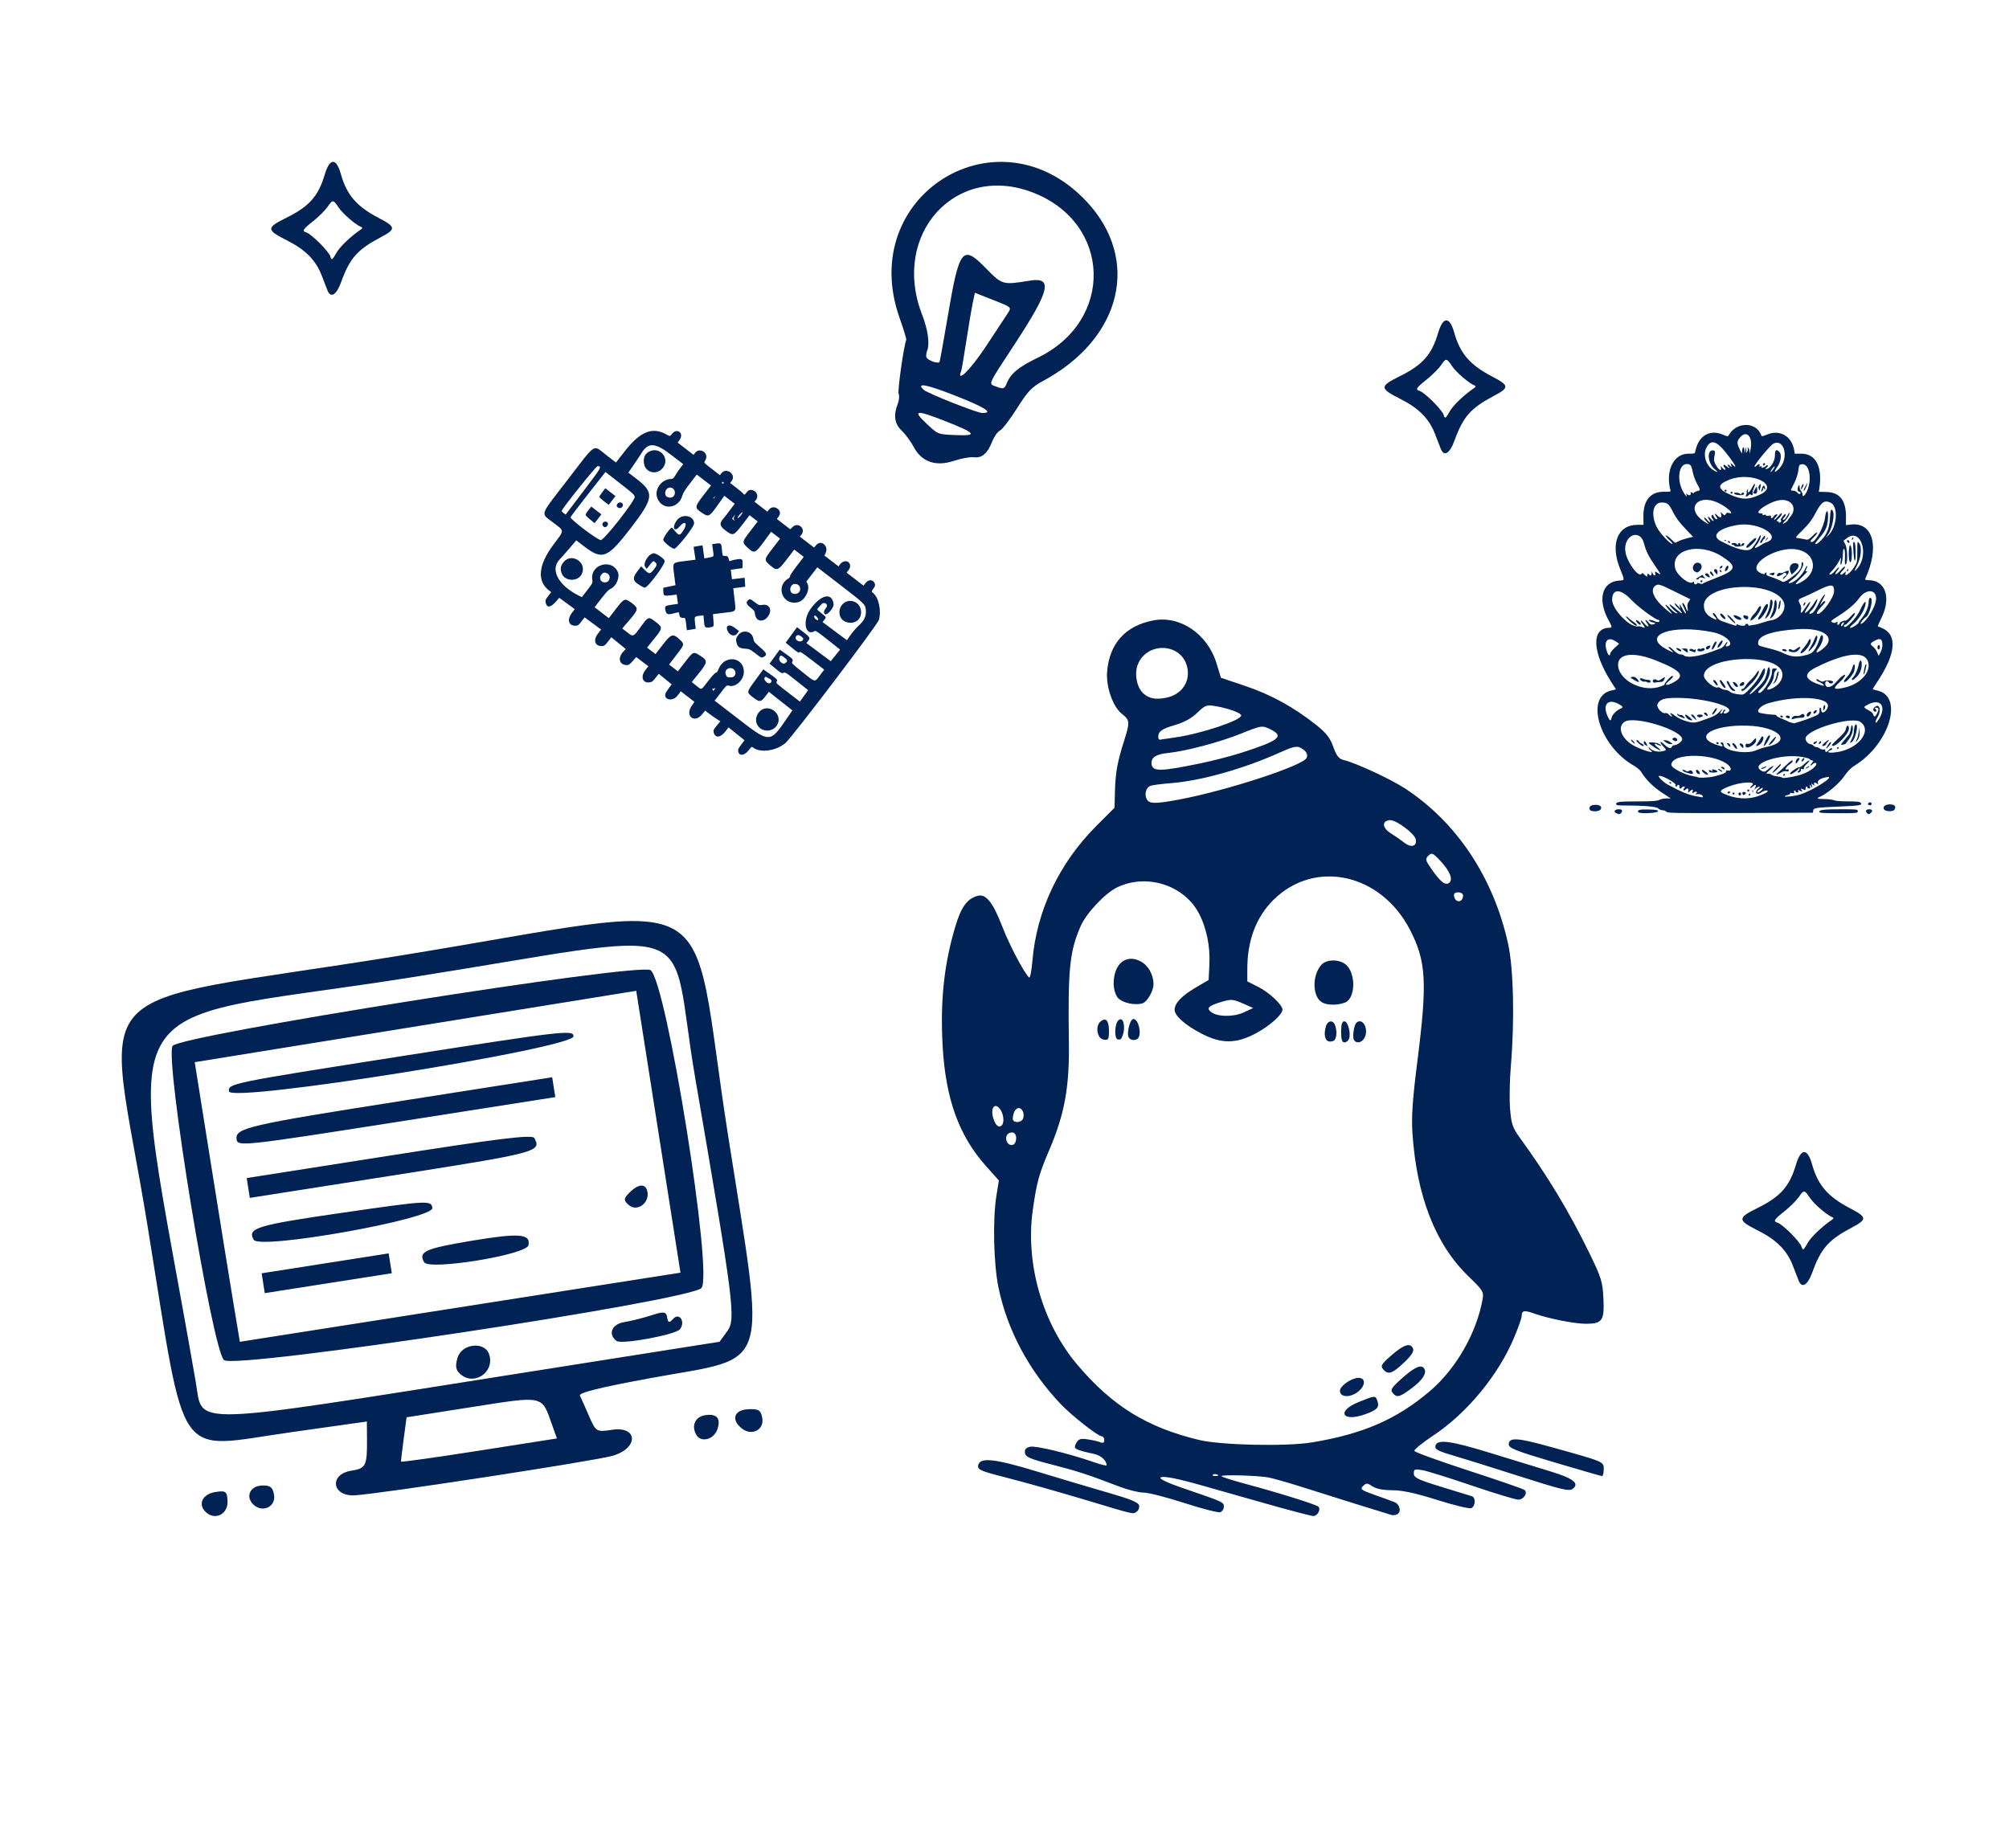 <?xml version="1.0" encoding="UTF-8" standalone="no"?>
<!-- Created with Inkscape (http://www.inkscape.org/) -->

<svg
   width="500"
   height="460"
   viewBox="0 0 500 460"
   version="1.1"
   id="svg1"
   xml:space="preserve"
   inkscape:version="1.3.2 (091e20ef0f, 2023-11-25)"
   sodipodi:docname="community_top_right.svg"
   inkscape:export-filename="top.png"
   inkscape:export-xdpi="150"
   inkscape:export-ydpi="150"
   xmlns:inkscape="http://www.inkscape.org/namespaces/inkscape"
   xmlns:sodipodi="http://sodipodi.sourceforge.net/DTD/sodipodi-0.dtd"
   xmlns="http://www.w3.org/2000/svg"
   xmlns:svg="http://www.w3.org/2000/svg"><sodipodi:namedview
     id="namedview1"
     pagecolor="#ffffff"
     bordercolor="#ffffff"
     borderopacity="1"
     inkscape:showpageshadow="false"
     inkscape:pageopacity="0"
     inkscape:pagecheckerboard="true"
     inkscape:deskcolor="#505050"
     inkscape:document-units="px"
     showguides="true"
     inkscape:zoom="0.51354167"
     inkscape:cx="897.68761"
     inkscape:cy="690.30425"
     inkscape:window-width="1920"
     inkscape:window-height="1058"
     inkscape:window-x="0"
     inkscape:window-y="0"
     inkscape:window-maximized="0"
     inkscape:current-layer="layer1"
     shape-rendering="auto"
     borderlayer="false"
     showborder="false" /><defs
     id="defs1"><rect
       x="1160.568"
       y="669.858"
       width="903.529"
       height="424.503"
       id="rect4" /><rect
       x="647.153"
       y="73.369"
       width="710.492"
       height="303.999"
       id="rect3" /></defs><g
     inkscape:label="Layer 1"
     inkscape:groupmode="layer"
     id="layer1"><path
       style="fill:#002255;stroke-width:2.206"
       d="m 347.637,376.981 c 1.21,-0.488 0.825,-2.519 -0.584,-3.076 -0.722,-0.286 -2.972,-1.107 -5,-1.824 -3.285,-1.162 -3.591,-1.4 -2.807,-2.184 0.784,-0.784 1.04,-0.774 2.353,0.086 0.955,0.626 2.699,0.965 4.953,0.965 2.455,0 5.722,0.708 11.092,2.403 4.187,1.322 8.014,2.249 8.505,2.061 1.071,-0.411 1.194,-2.657 0.163,-2.976 -0.401,-0.124 -3.815,-1.174 -7.587,-2.333 -5.884,-1.808 -6.857,-2.28 -6.857,-3.323 0,-1.085 0.235,-1.173 2.188,-0.823 1.204,0.216 6.758,1.952 12.343,3.858 5.585,1.907 10.744,3.467 11.464,3.467 1.345,0 2.416,-1.599 1.599,-2.387 -0.251,-0.243 -6.488,-2.404 -13.86,-4.802 -7.372,-2.398 -13.489,-4.619 -13.594,-4.935 -0.105,-0.316 2.009,-2.039 4.699,-3.828 8.492,-5.65 16.254,-15.086 20.192,-24.545 0.998,-2.398 1.815,-4.729 1.815,-5.179 0,-1.409 0.612,-1.535 3.117,-0.645 3.571,1.27 10.025,2.549 12.859,2.549 4.077,0 4.619,-0.769 4.371,-6.2 -0.196,-4.287 -0.483,-5.213 -3.604,-11.605 -4.983,-10.205 -10.289,-18.995 -17.213,-28.518 -1.779,-2.446 -2.115,-3.439 -2.417,-7.125 -0.193,-2.356 -0.111,-7.117 0.182,-10.581 0.971,-11.482 0.691,-24.311 -0.667,-30.518 -3.612,-16.52 -12.853,-30.409 -25.81,-38.796 -3.634,-2.352 -12.085,-6.252 -15.194,-7.012 -1.125,-0.275 -1.726,-1.057 -2.51,-3.262 -0.804,-2.262 -1.762,-3.478 -4.357,-5.524 -5.598,-4.414 -11.164,-7.466 -17.525,-9.609 l -6.076,-2.047 -1.111,-3.618 c -2.242,-7.304 -9.052,-11.928 -15.708,-10.665 -6.984,1.324 -10.985,5.795 -11.519,12.872 -0.279,3.694 1.447,8.605 3.636,10.342 2.045,1.623 2.086,2.048 0.648,6.587 -1.755,5.538 -2.213,8.076 -2.332,12.915 l -0.096,3.911 -4.499,4.499 c -9.292,9.292 -14.9,21.121 -15.943,33.626 -0.211,2.528 -0.59,4.385 -0.842,4.128 -1.383,-1.411 -4.876,-8.072 -6.691,-12.755 -2.353,-6.072 -4.088,-8.185 -6.197,-7.544 -2.568,0.78 -3.999,2.767 -5.434,7.547 -2.828,9.417 -3.806,18.581 -3.181,29.805 0.732,13.134 4.051,22.336 10.773,29.866 l 3.227,3.615 -0.597,3.68 c -0.967,5.958 -0.728,17.022 0.496,22.95 2.193,10.624 7.59,20.726 15.532,29.068 2.711,2.848 9.252,7.982 10.169,7.982 0.345,0 0.628,0.422 0.628,0.938 0,0.661 -0.301,0.816 -1.021,0.526 -0.562,-0.226 -1.98,-0.548 -3.152,-0.715 -1.754,-0.25 -2.249,-0.084 -2.796,0.938 -0.573,1.071 -0.48,1.31 0.672,1.738 0.735,0.273 2.318,0.676 3.518,0.895 1.843,0.337 3.363,1.65 3.363,2.905 0,0.164 -1.434,-0.195 -3.186,-0.797 -6.521,-2.243 -14.529,-4.168 -15.905,-3.823 -1.013,0.254 -1.359,0.693 -1.227,1.554 0.154,1.004 1.245,1.472 6.701,2.874 6.418,1.649 8.857,2.445 16.708,5.454 2.181,0.836 4.939,1.521 6.128,1.522 1.189,0.001 5.775,1.174 10.19,2.607 4.415,1.432 8.421,2.454 8.9,2.27 0.48,-0.184 0.872,-0.81 0.872,-1.391 0,-1.112 -0.086,-1.151 -10.627,-4.752 -3.249,-1.11 -5.447,-2.154 -5.154,-2.448 0.531,-0.531 3.856,0.098 10.528,1.994 2.087,0.593 8.926,2.535 15.2,4.316 6.273,1.781 11.826,3.238 12.34,3.238 1.04,0 1.936,-1.721 1.224,-2.348 -0.622,-0.548 -10.174,-3.536 -17.82,-5.574 -3.451,-0.92 -6.274,-1.823 -6.274,-2.006 0,-0.415 8.905,-0.17 11.672,0.322 1.123,0.199 5.194,1.369 9.046,2.598 5.872,1.874 19.567,6.152 21.594,6.746 0.321,0.094 0.912,0.038 1.313,-0.123 z m -45.802,-9.887 c 0.194,-0.194 0.697,-0.215 1.119,-0.046 0.466,0.186 0.327,0.325 -0.353,0.353 -0.615,0.025 -0.96,-0.113 -0.766,-0.307 z m -3.368,-8.654 c -12.945,-3.092 -21.604,-8.433 -30.312,-18.698 -8.711,-10.269 -13.024,-25.288 -11.101,-38.657 0.992,-6.895 1.522,-8.828 4.016,-14.656 3.911,-9.137 5.121,-15.781 4.952,-27.194 -0.266,-17.971 0.201,-22.518 2.943,-28.719 1.446,-3.27 6.059,-8.175 9.052,-9.626 7.282,-3.53 16.543,-0.638 20.296,6.338 1.952,3.629 2.918,8.293 2.68,12.95 l -0.192,3.755 -3.173,1.86 c -3.52,2.064 -5.289,3.921 -5.289,5.553 0,1.508 2.592,3.805 6.712,5.949 4.948,2.574 8.633,2.54 13.599,-0.125 3.369,-1.808 6.536,-4.65 6.536,-5.865 0,-1.152 -3.28,-4.249 -5.912,-5.583 l -2.842,-1.44 v -3.171 c 0,-7.034 2.225,-12.891 6.501,-17.116 10.299,-10.176 26.685,-6.621 33.938,7.362 4.095,7.895 4.39,13.016 1.888,32.788 -1.213,9.583 -1.503,13.823 -1.228,17.943 1.051,15.718 5.761,27.73 13.976,35.642 3.48,3.351 3.797,3.853 3.503,5.544 -1.464,8.423 -6.583,17.398 -13.088,22.951 -8.252,7.044 -16.694,10.72 -29.441,12.819 -6.363,1.048 -22.555,0.698 -28.014,-0.605 z m 41.364,-6.429 c 2.902,-1.051 3.489,-1.672 3.01,-3.182 -0.485,-1.53 -0.537,-1.528 -4.734,0.18 -5.645,2.297 -4.04,5.09 1.725,3.002 z m 11.571,-6.503 c 2.881,-2.163 3.928,-4.014 2.87,-5.072 -0.821,-0.821 -2.598,0.123 -5.887,3.13 -2.086,1.907 -2.378,2.428 -1.77,3.16 1.046,1.26 1.712,1.09 4.788,-1.219 z m -13.221,0.76 c 1.767,-1.52 1.68,-3.367 -0.155,-3.291 -1.773,0.073 -4.541,2.032 -4.541,3.215 0,1.728 2.725,1.773 4.697,0.076 z m 11.191,-7.041 c 1.856,-1.754 2.574,-2.837 2.319,-3.502 -0.608,-1.585 -2.282,-1.083 -5.353,1.603 -2.541,2.223 -2.806,2.66 -2.117,3.49 1.221,1.471 2.245,1.155 5.151,-1.591 z m -9.766,-80.906 c 0.864,-1.614 0.138,-4.097 -1.198,-4.097 -0.765,0 -1.186,0.581 -1.454,2.005 -0.207,1.103 -0.203,2.284 0.01,2.626 0.614,0.994 1.972,0.72 2.643,-0.534 z m -3.865,0.273 c 0.527,-1.374 -0.269,-4.371 -1.162,-4.371 -0.562,0 -0.802,0.787 -0.802,2.626 0,1.856 0.238,2.626 0.813,2.626 0.447,0 0.965,-0.397 1.151,-0.882 z m -3.861,0.493 c 0.771,-0.308 0.97,-2.392 0.375,-3.94 -0.536,-1.397 -1.912,-1.106 -2.313,0.49 -0.674,2.685 0.156,4.163 1.937,3.451 z m -48.684,-0.584 c 1.027,-1.027 0.155,-4.864 -1.106,-4.864 -0.864,0 -1.77,3.636 -1.155,4.631 0.431,0.697 1.669,0.824 2.261,0.232 z m -4.122,-0.018 c 1.258,-2.227 0.63,-5.867 -0.77,-4.467 -0.89,0.89 -1.017,4.397 -0.171,4.697 0.372,0.131 0.795,0.028 0.941,-0.23 z m -3.076,-1.853 c 0,-2.603 -0.768,-3.468 -2.098,-2.364 -1.383,1.148 -0.837,4.287 0.785,4.518 1.175,0.167 1.313,-0.061 1.313,-2.154 z m 58.776,-7.088 c 2.631,-1.059 2.72,-7.379 0.134,-9.474 -1.665,-1.349 -4.77,-1.315 -6.019,0.066 -2.414,2.668 -2.284,8.079 0.227,9.423 1.308,0.7 3.9,0.694 5.658,-0.013 z m -50.452,0.215 c 1.164,-0.333 2.764,-3.087 2.764,-4.758 0,-2.369 -1.282,-4.663 -3.176,-5.683 -3.639,-1.96 -6.746,0.587 -6.746,5.53 0,1.27 0.443,2.784 1.021,3.492 1.025,1.254 4.168,1.982 6.136,1.42 z m -33.889,33.859 c -0.107,-0.746 0.22,-1.385 0.829,-1.619 1.21,-0.464 1.942,0.527 1.536,2.081 -0.387,1.481 -2.135,1.14 -2.364,-0.462 z m -3.262,-5.392 c -0.705,-2.459 0.444,-3.891 1.727,-2.152 0.88,1.193 1.113,3.356 0.435,4.035 -0.753,0.753 -1.623,-0.005 -2.162,-1.882 z m 4.898,0.264 c 0,-1.43 0.679,-2.674 1.459,-2.674 0.932,0 1.535,1.457 1.087,2.626 -0.427,1.112 -2.546,1.152 -2.546,0.048 z m 49.292,-26.623 c -1.158,-0.961 -0.553,-1.526 2.67,-2.491 2.354,-0.706 2.862,-0.669 5.234,0.376 l 2.626,1.158 -2.334,1.089 c -2.575,1.202 -6.668,1.136 -8.195,-0.132 z m 60.532,-28.772 c -0.127,-0.656 0.205,-0.973 1.021,-0.973 0.666,0 1.21,0.35 1.21,0.778 0,1.787 -1.891,1.953 -2.231,0.195 z m -5.701,-6.886 c -1.451,-2.093 -1.516,-2.397 -0.692,-3.221 0.824,-0.824 1.109,-0.697 3.016,1.34 2.427,2.592 3.238,4.761 2.053,5.493 -0.955,0.59 -2.147,-0.394 -4.377,-3.612 z m -10.043,-8.786 c -2.127,-1.334 -2.301,-2.996 -0.342,-3.277 1.482,-0.213 6.262,3.29 6.553,4.802 0.329,1.706 -1.136,2.148 -2.8,0.845 -0.817,-0.64 -2.352,-1.707 -3.411,-2.371 z m -60.709,-8.437 c -0.688,-1.23 -0.239,-2.951 0.883,-3.381 0.48,-0.184 2.752,-0.48 5.049,-0.658 7.56,-0.585 18.283,-3.611 27.331,-7.713 2.959,-1.342 4.062,-1.594 4.92,-1.125 1.438,0.786 1.943,1.586 1.587,2.514 -0.739,1.926 -20.122,8.251 -31.996,10.442 -5.695,1.051 -7.15,1.036 -7.774,-0.079 z m 1.18,-8.723 c -0.238,-1.668 0.988,-2.529 4.028,-2.83 4.439,-0.439 12.872,-2.674 18.235,-4.832 5.04,-2.028 5.212,-2.056 7.149,-1.131 3.761,1.794 2.456,2.857 -7.352,5.993 -2.407,0.77 -6.872,1.916 -9.922,2.548 -9.864,2.044 -11.876,2.086 -12.138,0.253 z m 1.642,-6.806 c 0.018,-1.416 0.901,-2.044 4.231,-3.006 2.197,-0.634 4.101,-1.687 5.486,-3.032 1.941,-1.885 2.322,-2.026 4.485,-1.661 3.306,0.559 6.519,1.735 6.442,2.359 -0.153,1.241 -9.928,4.495 -16.276,5.418 -1.926,0.28 -3.699,0.541 -3.939,0.58 -0.241,0.039 -0.434,-0.257 -0.429,-0.658 z m -3.659,-10.813 c -1.702,-1.495 -2.359,-5.007 -1.376,-7.359 2.296,-5.496 10.451,-5.273 12.13,0.331 1.14,3.806 -1.112,7.301 -5.209,8.083 -2.559,0.489 -4.126,0.191 -5.545,-1.056 z m -1.691,203.621 c 0.433,-0.274 0.696,-0.961 0.584,-1.525 -0.153,-0.77 -2.096,-1.571 -7.79,-3.21 -4.173,-1.201 -12.038,-3.544 -17.478,-5.205 -10.78,-3.293 -14.478,-3.67 -14.788,-1.507 -0.148,1.035 0.677,1.381 7.295,3.06 4.104,1.041 12.715,3.468 19.135,5.393 13.044,3.911 11.982,3.667 13.043,2.995 z m 108.491,-5.655 c 1.788,-1.33 0.161,-2.629 -5.412,-4.319 -2.879,-0.873 -9.667,-2.955 -15.086,-4.626 -10.047,-3.099 -13.328,-3.506 -13.67,-1.698 -0.146,0.77 0.75,1.258 4.081,2.225 2.347,0.681 9.846,3.026 16.664,5.21 10.606,3.398 12.545,3.861 13.423,3.208 z m 7.738,-4.87 c 0,-1.94 0.262,-1.829 -13.234,-5.586 -8.291,-2.308 -10.402,-2.437 -10.402,-0.635 0,0.952 1.718,1.63 11.381,4.497 6.259,1.857 11.578,3.388 11.818,3.402 0.241,0.015 0.438,-0.74 0.438,-1.678 z"
       id="path1-8"
       sodipodi:nodetypes="ssssssssssssssssssssssssssssssssscsssssscsssssssscsssssssssssssssssssssssssssssssssscsssssssssssscsssssscssssssssssscscccssssssssssssssssssssssssssssssssssssssssssscsssccsssssssssssssscssccssscsssssssssssssssssscssssssccssssssscsssssccsssssssssssssssssssssssscs" /><path
       d="m 88.321,372.215 c -5.719,0.337 -6.503,-5.25 -0.861,-6.135 3.612,-0.567 3.924,-1.197 3.877,-7.818 l -0.032,-4.426 -19.136,2.708 c -28.923,4.093 -25.708,8.725 -35.378,-50.969 -10.333,-63.784 -18.825,-54.529 62.017,-67.588 83.386,-13.47 72.333,-19.433 82.36,44.437 9.45,60.223 11.082,55.037 -19.006,60.567 -12.94,2.378 -18.209,3.686 -17.829,4.426 0.296,0.577 1.319,2.863 2.272,5.08 1.673,3.889 1.87,4.009 5.647,3.416 6.568,-1.031 6.755,4.566 0.215,6.459 -4.448,1.288 -57.747,9.466 -64.148,9.843 z m 49.013,-17.738 c -2.56,-7.213 -1.863,-7.065 -19.916,-4.232 l -16.227,2.546 -0.717,5.357 c -0.394,2.947 -0.695,5.499 -0.667,5.672 0.027,0.173 8.768,-1.053 19.424,-2.725 l 19.374,-3.04 z m 43.648,-23.095 c 2.196,-3.019 1.752,-6.537 -7.976,-63.16 -6.942,-40.409 3.981,-36.646 -71.84,-24.749 -76.207,11.958 -69.872,-0.194 -52.436,100.597 1.886,10.903 -3.436,11.047 80.253,-2.169 l 50.102,-7.912 z m -66.396,10.673 c -1.155,-1.018 -1.322,-1.92 -0.744,-3.996 1.022,-3.668 6.879,-4.29 7.932,-0.842 1.338,4.379 -3.792,7.832 -7.188,4.838 z m 38.88,-8.264 c -2.244,-1.635 -1.219,-4.196 1.879,-4.692 1.765,-0.283 4.833,-1.052 6.818,-1.708 3.025,-1 3.653,-0.913 3.88,0.538 0.214,1.363 0.525,1.444 1.46,0.384 1.527,-1.732 3.152,0.622 1.754,2.54 -0.994,1.364 -14.502,3.878 -15.791,2.939 z m -97.704,4.766 c -2.904,-2.346 -14.786,-74.881 -12.81,-78.201 1.574,-2.644 116.26,-20.83 118.959,-18.863 3.996,2.912 15.689,76.074 12.647,79.127 -3.216,3.226 -115.937,20.246 -118.795,17.937 z m 108.089,-56.847 -5.505,-35.079 -54.941,8.883 -54.941,8.883 4.013,25.182 c 2.208,13.85 4.735,29.51 5.616,34.8 l 1.603,9.618 54.829,-8.604 54.829,-8.604 z m -98.343,37.709 -0.388,-2.47 15.806,-2.48 15.807,-2.48 0.388,2.47 0.388,2.47 -15.807,2.48 -15.806,2.48 z m 40.054,-5.224 c -1.509,-2.622 0.202,-3.402 11.677,-5.322 11.979,-2.004 14.895,-1.78 14.279,1.098 -0.508,2.375 -24.75,6.32 -25.956,4.224 z m 50.92,-14.243 c -1.306,-1.151 -1.287,-1.625 0.117,-3.034 2.346,-2.354 4.199,-2.408 4.555,-0.135 0.44,2.805 -2.683,4.923 -4.673,3.169 z m -93.336,8.655 c -1.683,-2.926 0.692,-3.644 22.447,-6.784 20.958,-3.025 21.717,-3.065 22.017,-1.157 0.431,2.744 -42.991,10.499 -44.463,7.941 z m -1.359,-12.897 -0.388,-2.47 35.482,-5.568 c 27.498,-4.315 35.623,-5.305 36.107,-4.401 1.829,3.418 0.977,3.643 -35.355,9.344 l -35.459,5.564 z m -2.906,-12.07 c -0.449,-2.863 2.613,-3.573 42.119,-9.772 l 36.429,-5.716 0.388,2.47 0.388,2.47 -39.516,6.201 c -37.98,5.96 -39.528,6.129 -39.807,4.348 z m -1.878,-11.968 c -0.307,-1.959 0.271,-2.078 42.735,-8.741 40.465,-6.35 43.043,-6.648 42.985,-4.974 -0.103,2.992 -85.264,16.618 -85.72,13.715 z m -5.676,104.811 c -2.195,-1.935 -1.02,-4.572 2.267,-5.088 2.607,-0.409 2.936,-0.159 3.037,2.307 0.13,3.154 -3.012,4.801 -5.304,2.781 z m 11.855,-1.86 c -2.194,-1.934 -1.039,-4.726 2.005,-4.849 2.061,-0.083 2.722,0.434 3.025,2.364 0.451,2.876 -2.777,4.471 -5.03,2.485 z M 173.302,357.165 c -1.299,-2.258 -0.299,-4.508 2.177,-4.897 2.933,-0.46 4.011,0.795 3.05,3.549 -0.884,2.533 -4.072,3.355 -5.227,1.347 z m 11.512,-1.464 c -2.918,-2.127 -2.255,-4.697 1.266,-4.907 2.724,-0.162 3.323,0.211 3.647,2.276 0.438,2.792 -2.519,4.376 -4.913,2.632 z"
       style="fill:#002255;stroke-width:3.78"
       id="path1-0" /><path
       d="m 358.6,111.765 c -0.233,-0.586 -0.884,-2.265 -1.446,-3.732 -1.466,-3.823 -4.055,-6.432 -8.702,-8.77 -5.13,-2.581 -5.139,-3.108 -0.096,-5.599 5.695,-2.812 7.95,-5.352 9.558,-10.767 1.234,-4.155 2.865,-4.203 4.011,-0.119 1.462,5.211 3.917,8.061 9.411,10.928 4.316,2.252 4.369,2.769 0.489,4.824 -5.832,3.089 -7.683,5.193 -9.852,11.201 -1.137,3.148 -2.583,4.021 -3.373,2.035 z m 2.263,-9.446 c 0.847,-1.475 3.531,-4.036 5.959,-5.687 0.542,-0.368 0.561,-0.52 0.089,-0.71 -1.351,-0.544 -4.511,-3.275 -5.508,-4.76 -1.393,-2.075 -1.512,-2.086 -2.76,-0.254 -0.583,0.856 -2.185,2.454 -3.559,3.551 -2.742,2.188 -2.916,2.499 -1.631,2.906 0.477,0.152 1.917,1.325 3.2,2.608 1.283,1.283 2.456,2.723 2.608,3.2 0.373,1.175 0.466,1.126 1.603,-0.855 z"
       style="fill:#002255;stroke-width:1.736"
       id="path1-06" /><path
       d="m 227.421,111.279 c -0.722,-1.365 -2.075,-3.202 -3.007,-4.082 -1.773,-1.675 -2.099,-3.814 -1.004,-6.594 0.358,-0.908 0.469,-2.069 0.246,-2.579 -0.312,-0.717 1.232,-11.682 1.894,-13.455 0.069,-0.193 -0.692,-2.685 -1.697,-5.541 -10.72,-30.453 24.668,-52.35 46.604,-28.837 13.486,14.456 8.738,34.057 -10.804,44.601 -2.876,1.552 -3.823,2.545 -6.56,6.874 -1.759,2.783 -3.662,5.262 -4.228,5.508 -0.566,0.246 -1.443,1.498 -1.949,2.781 -1.169,2.966 -2.536,4.121 -4.566,3.857 -0.884,-0.115 -3.123,0.294 -4.974,0.909 -4.46,1.482 -7.998,0.259 -9.954,-3.441 z m 10.37,-2.982 c 5.65,0.242 5.163,-0.438 -2.46,-3.44 -7.4,-2.915 -8.358,-2.794 -4.736,0.595 2.895,2.709 2.761,2.656 7.196,2.845 z m 6.659,-5.5 c 2.934,0.026 0.796,-1.355 -6.624,-4.277 -7.253,-2.857 -9.907,-3.358 -7.949,-1.501 0.916,0.869 13.269,5.767 14.573,5.779 z m -10.605,-12.754 c 0.119,-0.302 1.043,-5.435 2.053,-11.406 2.832,-16.741 3.657,-17.804 9.321,-12.015 4.253,4.347 4.216,4.336 11.166,3.226 5.671,-0.905 4.9,2.419 -3.564,15.376 -7.37,11.283 -6.912,10.205 -4.708,11.073 1.516,0.597 1.905,0.474 2.389,-0.756 0.999,-2.537 2.968,-4.186 7.74,-6.483 19.139,-9.213 18.44,-33.54 -1.183,-41.137 -19.223,-7.443 -35.364,10.379 -27.557,30.426 1.421,3.65 1.929,7.202 1.269,8.878 -0.246,0.625 -0.338,1.389 -0.204,1.697 0.366,0.841 3.028,1.752 3.276,1.121 z m 11.476,-3.734 c 2.573,-3.875 5.077,-7.673 5.564,-8.44 0.882,-1.388 0.867,-1.402 -3.682,-3.193 l -4.569,-1.8 -0.54,2.559 c -0.297,1.407 -1.019,5.666 -1.605,9.464 -0.586,3.798 -1.147,7.114 -1.248,7.369 -1.304,3.309 2.215,-0.14 6.079,-5.959 z"
       style="fill:#002255;stroke-width:2.452"
       id="path1-4" /><path
       d="m 81.512,72.308 c -0.233,-0.586 -0.884,-2.265 -1.446,-3.732 -1.466,-3.823 -4.055,-6.432 -8.702,-8.77 -5.13,-2.581 -5.139,-3.108 -0.096,-5.599 5.695,-2.812 7.95,-5.352 9.558,-10.767 1.234,-4.155 2.865,-4.203 4.011,-0.119 1.462,5.211 3.917,8.061 9.411,10.928 4.316,2.252 4.369,2.769 0.489,4.824 -5.832,3.089 -7.683,5.193 -9.852,11.201 -1.137,3.148 -2.583,4.021 -3.373,2.035 z m 2.263,-9.446 c 0.847,-1.475 3.531,-4.036 5.959,-5.687 0.542,-0.368 0.561,-0.52 0.089,-0.71 -1.351,-0.544 -4.511,-3.275 -5.508,-4.76 -1.393,-2.075 -1.512,-2.086 -2.76,-0.254 -0.583,0.856 -2.185,2.454 -3.559,3.551 -2.742,2.188 -2.916,2.499 -1.631,2.906 0.477,0.152 1.917,1.325 3.2,2.608 1.283,1.283 2.456,2.723 2.608,3.2 0.373,1.175 0.466,1.126 1.603,-0.855 z"
       style="fill:#002255;stroke-width:1.736"
       id="path1-06-0" /><path
       d="m 447.66,318.796 c -0.233,-0.586 -0.884,-2.265 -1.446,-3.732 -1.466,-3.823 -4.055,-6.432 -8.702,-8.77 -5.13,-2.581 -5.139,-3.108 -0.096,-5.599 5.695,-2.812 7.95,-5.352 9.558,-10.767 1.234,-4.155 2.865,-4.203 4.011,-0.119 1.462,5.211 3.917,8.061 9.411,10.928 4.316,2.252 4.369,2.769 0.489,4.824 -5.832,3.089 -7.683,5.193 -9.852,11.201 -1.137,3.148 -2.583,4.021 -3.373,2.035 z m 2.263,-9.446 c 0.847,-1.475 3.531,-4.036 5.959,-5.687 0.542,-0.368 0.561,-0.52 0.089,-0.71 -1.351,-0.544 -4.511,-3.275 -5.508,-4.76 -1.393,-2.075 -1.512,-2.086 -2.76,-0.254 -0.583,0.856 -2.185,2.454 -3.559,3.551 -2.742,2.188 -2.916,2.499 -1.631,2.906 0.477,0.152 1.917,1.325 3.2,2.608 1.283,1.283 2.456,2.723 2.608,3.2 0.373,1.175 0.466,1.126 1.603,-0.855 z"
       style="fill:#002255;stroke-width:1.736"
       id="path1-06-8" /><path
       d="m 135.815,150.071 c -0.149,-0.588 -0.073,-0.801 0.598,-1.672 l 0.769,-0.999 -0.548,-0.422 c -3.021,-2.326 -2.658,-6.34 1.02,-11.289 2.915,-3.922 2.908,-3.39 0.07,-5.58 -3.248,-2.506 -3.631,-1.357 3.578,-10.723 7.255,-9.425 6.181,-8.74 9.585,-6.119 l 2.416,1.859 2.09,-2.685 c 3.92,-5.035 6.93,-6.272 10.463,-4.298 0.885,0.495 0.895,0.494 1.388,-0.147 1.23,-1.598 3.079,-0.169 1.909,1.476 l -0.497,0.698 1.979,1.526 1.98,1.525 0.389,-0.506 c 0.963,-1.251 3.034,-0.323 2.764,1.238 -0.049,0.284 -0.21,0.674 -0.358,0.865 -0.256,0.332 -0.177,0.418 1.754,1.905 l 2.022,1.557 0.389,-0.506 c 0.529,-0.687 1.436,-0.773 2.172,-0.207 0.736,0.566 0.884,1.466 0.356,2.152 l -0.389,0.506 1.587,1.222 c 0.873,0.672 1.672,1.36 1.775,1.529 0.152,0.249 0.287,0.178 0.713,-0.375 0.396,-0.514 0.667,-0.676 1.102,-0.657 1.318,0.059 2.045,1.449 1.279,2.445 l -0.389,0.506 1.601,1.232 1.601,1.232 0.389,-0.506 c 0.52,-0.675 1.437,-0.772 2.146,-0.227 0.698,0.537 0.787,1.298 0.236,2.014 l -0.411,0.534 1.664,1.281 1.664,1.281 0.622,-0.586 c 1.36,-1.283 3.309,0.45 2.17,1.93 l -0.389,0.506 1.76,1.354 1.76,1.355 0.603,-0.677 c 1.161,-1.302 3.056,0.272 2.329,1.936 l -0.326,0.747 1.74,1.339 1.74,1.339 0.454,-0.59 c 0.498,-0.646 1.448,-0.898 1.946,-0.514 0.619,0.476 0.673,1.295 0.133,1.996 l -0.511,0.665 2.106,1.621 2.107,1.621 0.499,-0.648 c 0.787,-1.023 2.014,-0.895 2.346,0.245 0.093,0.32 -0.032,0.679 -0.405,1.164 -0.504,0.655 -0.509,0.725 -0.072,1.062 1.402,1.079 2.114,4.425 1.435,6.74 -0.363,1.238 -21.44,29.009 -23.203,30.573 -2.231,1.978 -6.256,2.571 -8.055,1.186 -0.367,-0.283 -0.446,-0.238 -1.143,0.663 -1.205,1.549 -2.708,1.452 -2.609,-0.174 0.01,-0.153 0.371,-0.74 0.803,-1.305 l 0.781,-1.03 -1.993,-1.595 -1.993,-1.595 -0.768,0.998 c -1.225,1.592 -2.563,1.711 -2.91,0.259 -0.131,-0.548 -0.046,-0.74 0.749,-1.697 l 0.896,-1.079 -0.861,-0.549 c -0.474,-0.302 -1.326,-0.901 -1.894,-1.332 l -1.033,-0.783 -0.774,0.948 c -1.885,2.312 -4.28,0.405 -2.603,-2.072 l 0.716,-1.058 -1.695,-1.308 -1.695,-1.308 -0.803,1.043 c -1.411,1.834 -4.027,0.858 -2.736,-1.02 0.147,-0.213 0.49,-0.699 0.764,-1.079 l 0.497,-0.691 -1.606,-1.313 -1.606,-1.313 -0.789,1.025 c -0.665,0.863 -0.904,1.04 -1.521,1.12 -1.714,0.223 -2.274,-1.419 -1.034,-3.03 l 0.761,-0.989 -1.509,-1.142 -1.509,-1.142 -0.877,1 c -0.66,0.752 -1.007,1 -1.401,1 -1.953,-10e-4 -2.424,-1.757 -0.906,-3.383 l 0.58,-0.621 -1.795,-1.461 -1.795,-1.461 -0.84,1.091 c -0.752,0.978 -0.913,1.091 -1.552,1.098 -1.719,0.018 -2.174,-1.487 -0.935,-3.096 l 0.781,-1.014 -2.051,-1.519 -2.051,-1.519 -0.801,1.041 c -0.711,0.924 -0.881,1.042 -1.514,1.048 -1.729,0.018 -2.109,-1.571 -0.786,-3.29 l 0.647,-0.84 -1.932,-1.412 -1.933,-1.412 -0.692,0.809 c -1.399,1.634 -2.338,1.793 -2.677,0.455 z m 8.389,-1.727 0.608,0.3 1.364,-1.772 c 1.342,-1.743 1.361,-1.787 1.233,-2.63 -0.564,-3.677 4.753,-5.299 6.329,-1.931 0.635,1.357 -0.378,3.693 -1.871,4.316 -0.406,0.17 -1.032,0.839 -2.225,2.38 l -1.662,2.143 1.77,1.362 1.77,1.362 1.731,-2.249 c 2.118,-2.751 2.269,-2.808 4.004,-1.502 1.708,1.285 1.662,1.603 -0.627,4.257 l -1.776,2.059 1.269,0.977 c 1.524,1.173 1.466,1.199 3.517,-1.617 1.702,-2.336 1.778,-2.358 3.541,-1.002 1.813,1.396 1.798,1.542 -0.454,4.324 l -1.685,2.081 1.054,0.81 1.054,0.81 1.742,-2.263 c 2.175,-2.826 2.632,-2.961 4.363,-1.289 1.123,1.085 1.105,1.159 -0.934,3.808 l -1.8,2.339 1.095,0.843 1.095,0.843 1.597,-2.058 c 2.281,-2.964 2.217,-2.931 4.016,-1.789 1.874,1.19 1.826,1.607 -0.519,4.498 l -1.633,2.014 0.618,0.505 c 0.34,0.278 0.769,0.622 0.955,0.764 0.88,0.677 0.771,0.742 2.467,-1.462 1.026,-1.332 1.718,-2.089 1.937,-2.117 0.257,-0.033 0.435,-0.277 0.718,-0.978 1.39,-3.449 6.039,-3.058 6.271,0.527 0.138,2.127 -1.999,4.21 -3.771,3.676 -0.505,-0.152 -0.558,-0.105 -2.014,1.786 l -1.495,1.942 5.69,4.38 c 8.131,6.259 8.02,6.26 12.396,-0.119 l 1.265,-1.844 -2.925,-2.309 -2.925,-2.309 -0.814,1.057 c -1.181,1.534 -1.498,1.572 -3.065,0.366 -1.731,-1.332 -1.742,-1.245 0.56,-4.384 l 1.931,-2.631 1.545,1.08 c 1.851,1.295 2.103,1.576 1.783,1.991 -0.23,0.299 -0.07,0.452 2.767,2.635 l 3.011,2.318 1.027,-1.423 1.027,-1.423 -2.84,-2.26 c -2.721,-2.165 -2.859,-2.251 -3.293,-2.055 -0.415,0.187 -0.581,0.099 -1.965,-1.037 l -1.512,-1.241 1.272,-1.751 1.272,-1.751 1.462,1.038 c 1.827,1.297 1.957,1.449 1.672,1.954 -0.226,0.398 -0.162,0.465 2.343,2.468 3.501,2.799 3.169,2.727 4.497,0.977 l 1.096,-1.445 -2.991,-2.302 c -2.578,-1.984 -3.019,-2.267 -3.191,-2.044 -0.168,0.218 -0.45,0.054 -1.805,-1.054 l -1.606,-1.313 1.412,-1.932 1.412,-1.932 1.424,1.096 c 1.806,1.39 1.911,1.567 1.357,2.287 l -0.443,0.576 3.027,2.256 3.027,2.256 1.162,-1.442 1.162,-1.442 -3.007,-2.394 c -2.289,-1.822 -3.066,-2.358 -3.25,-2.245 -2.441,1.494 -3.226,-2.574 -1.066,-5.524 2.63,-3.593 5.32,-4.139 5.708,-1.16 0.113,0.866 -1.623,2.903 -2.136,2.507 -0.426,-0.328 -0.33,-0.819 0.333,-1.689 0.584,-0.775 -0.552,-1.521 -1.201,-0.79 -0.253,0.284 -0.626,0.691 -0.83,0.904 -0.353,0.368 -0.333,0.416 0.543,1.118 1.547,1.24 1.511,1.175 1.009,1.827 l -0.457,0.594 3.024,2.255 3.024,2.255 0.952,-1.35 c 0.524,-0.743 1.437,-1.791 2.028,-2.33 1.28,-1.165 1.804,-2.23 1.746,-3.548 -0.073,-1.669 -0.07,-1.666 -6.35,-6.5 l -5.738,-4.417 -1.359,1.765 -1.359,1.765 0.294,0.628 c 0.673,1.439 -0.645,4.046 -2.278,4.504 -3.751,1.052 -5.884,-3.79 -2.568,-5.83 0.365,-0.225 0.516,-0.421 0.488,-0.634 -0.024,-0.183 0.667,-1.228 1.685,-2.551 l 1.725,-2.241 -1.18,-0.908 -1.18,-0.908 -1.811,2.353 c -2.275,2.956 -2.484,3.032 -4.227,1.532 -1.529,-1.315 -1.517,-1.391 0.708,-4.282 l 1.791,-2.327 -1.11,-0.854 -1.11,-0.854 -1.775,2.418 c -2.206,3.006 -2.444,3.091 -4.134,1.492 -1.384,-1.309 -1.374,-1.362 0.776,-4.155 l 1.791,-2.327 -1.011,-0.778 -1.011,-0.778 -1.737,2.256 c -2.223,2.888 -2.372,2.946 -4.167,1.617 -1.573,-1.165 -1.69,-1.784 -0.585,-3.087 0.382,-0.45 1.164,-1.453 1.737,-2.229 l 1.043,-1.411 -1.288,-0.991 -1.288,-0.991 -1.67,2.349 c -2.083,2.931 -2.244,3.006 -3.968,1.846 -1.803,-1.213 -1.777,-1.437 0.499,-4.394 l 1.816,-2.359 -1.77,-1.362 -1.769,-1.362 -1.67,2.17 c -1.191,1.548 -1.732,2.399 -1.883,2.97 -0.904,3.396 -5.051,3.875 -6.263,0.724 -0.811,-2.109 0.987,-4.668 3.347,-4.765 0.536,-0.022 0.682,-0.143 1.176,-0.973 0.31,-0.521 0.87,-1.347 1.243,-1.834 l 0.681,-0.885 -2.994,-2.305 c -4.022,-3.096 -5.724,-3.183 -7.435,-0.379 -0.342,0.561 -1.207,1.868 -1.921,2.905 l -1.299,1.885 2.056,1.582 c 4.458,3.431 4.298,4.74 -1.504,12.28 -5.792,7.524 -7.023,7.993 -11.657,4.426 l -1.856,-1.429 -1.694,1.983 c -0.932,1.091 -2.013,2.305 -2.403,2.697 -2.538,2.559 -0.411,6.559 4.877,9.17 z m -4.41,-5.605 c -0.406,-1.099 -0.299,-1.831 0.403,-2.743 2.004,-2.604 6.057,0.014 4.564,2.948 -0.977,1.921 -4.23,1.786 -4.967,-0.205 z m 48.575,37.487 c -0.512,-1.155 -0.025,-2.71 1.084,-3.462 2.177,-1.477 5.141,0.931 4.134,3.358 -0.936,2.257 -4.236,2.323 -5.218,0.104 z m -22.743,-28.266 c -0.24,-1.099 -0.141,-1.188 1.615,-1.438 l 1.495,-0.214 -0.164,-1.149 -0.163,-1.149 -1.53,0.183 c -1.658,0.198 -1.778,0.126 -1.796,-1.08 l -0.012,-0.803 1.52,-0.321 1.52,-0.321 -0.33,-2.586 c -0.404,-3.162 -0.517,-3.018 2.69,-3.428 l 2.631,-0.336 -0.241,-1.602 -0.241,-1.602 1.112,-0.191 1.112,-0.191 0.226,1.635 0.227,1.635 1.098,-0.213 c 1.372,-0.266 1.288,-0.118 1.048,-1.86 l -0.204,-1.477 0.965,-0.141 c 1.265,-0.185 1.353,-0.087 1.485,1.637 0.105,1.376 0.143,1.461 0.628,1.423 0.661,-0.053 0.944,0.173 1.066,0.846 0.093,0.513 0.119,0.53 0.537,0.347 0.242,-0.106 0.956,-0.262 1.588,-0.347 1.267,-0.171 1.364,-0.064 1.308,1.441 l -0.028,0.763 -1.452,0.2 -1.452,0.2 0.14,1.184 0.14,1.184 1.587,-0.19 1.586,-0.19 0.069,1.115 0.069,1.115 -1.488,0.194 -1.488,0.194 0.308,2.722 c 0.374,3.297 0.614,2.99 -2.658,3.392 l -2.706,0.333 0.112,1.469 c 0.133,1.74 0.185,1.645 -0.992,1.837 -1.099,0.179 -1.24,-0.006 -1.383,-1.818 l -0.094,-1.188 -1.002,0.115 c -1.276,0.146 -1.3,0.186 -1.097,1.845 l 0.17,1.387 -1.107,0.182 -1.107,0.182 -0.176,-1.558 c -0.162,-1.431 -0.216,-1.555 -0.666,-1.519 -0.658,0.052 -0.991,-0.24 -1.045,-0.918 -0.044,-0.555 -0.063,-0.559 -1.196,-0.255 -1.663,0.447 -2.013,0.342 -2.235,-0.675 z m -7.569,-7.185 c -0.529,-0.623 -0.351,-1.378 0.626,-2.647 l 0.891,-1.158 0.745,0.756 c 1.229,1.247 1.471,1.247 2.428,0.003 0.855,-1.11 0.87,-1.354 0.122,-1.93 -0.283,-0.218 -0.421,-0.122 -1.116,0.781 l -0.792,1.029 -0.372,-0.471 c -0.664,-0.84 0.764,-3.252 2.023,-3.416 0.634,-0.083 2.572,1.2 2.813,1.862 0.258,0.707 -4.135,6.652 -4.937,6.681 -0.381,0.014 -1.991,-0.974 -2.43,-1.491 z m 25.328,15.458 c -0.309,-0.959 -0.243,-1.395 0.322,-2.141 1.189,-1.569 3.576,-0.923 3.829,1.036 0.073,0.564 0.313,0.858 1.605,1.967 1.713,1.47 1.877,1.908 0.907,2.422 -0.513,0.272 -0.587,0.24 -2.013,-0.853 -1.361,-1.044 -1.571,-1.14 -2.609,-1.203 -1.288,-0.078 -1.762,-0.363 -2.041,-1.228 z m -2.401,-3.418 c -0.397,-1.267 0.626,-1.516 1.973,-0.479 l 0.977,0.752 -0.504,0.654 c -0.671,0.871 -2.046,0.35 -2.446,-0.928 z m 6.932,-3.907 c -0.102,-0.788 -0.232,-0.984 -1.094,-1.647 -1.109,-0.854 -1.264,-1.371 -0.575,-1.915 0.407,-0.322 0.497,-0.292 1.541,0.512 1.015,0.781 1.182,0.841 1.97,0.711 1.812,-0.299 2.555,1.347 1.327,2.942 -1.172,1.523 -2.937,1.187 -3.169,-0.603 z m -22.838,-18.538 c -0.069,-0.528 1.868,-3.239 2.156,-3.018 0.088,0.068 0.488,0.509 0.888,0.981 0.895,1.055 1.105,1.017 1.991,-0.362 1.095,-1.705 0.375,-2.501 -0.899,-0.994 -1.406,1.665 -2.093,0.428 -0.792,-1.427 1.271,-1.812 4.371,-1.256 4.321,0.775 -0.021,0.869 -4.373,6.371 -4.962,6.273 -0.739,-0.123 -2.632,-1.684 -2.703,-2.229 z m -4.812,-19.062 c -0.185,-1.425 0.244,-2.362 1.339,-2.92 2.459,-1.255 5.003,1.415 3.584,3.762 -1.367,2.262 -4.59,1.711 -4.922,-0.842 z m 48.716,37.72 c -0.521,-2.651 2.236,-4.459 4.336,-2.843 0.892,0.686 1.244,2.13 0.801,3.287 -0.873,2.286 -4.665,1.958 -5.137,-0.444 z m -31.107,18.517 c 0.208,-0.294 0.22,-0.388 0.033,-0.243 -0.167,0.13 -0.394,0.168 -0.504,0.086 -0.117,-0.087 -0.147,-0.001 -0.073,0.208 0.173,0.488 0.164,0.489 0.544,-0.051 z m -27.236,-26.575 c 1.23,-0.098 1.521,-1.792 0.393,-2.291 -0.625,-0.277 -0.938,-0.187 -1.396,0.401 -0.677,0.863 -0.084,1.976 1.002,1.89 z m 31.318,23.639 c 1.527,-0.083 1.411,-2.193 -0.126,-2.31 -0.847,-0.065 -1.484,0.7 -1.238,1.485 0.233,0.744 0.45,0.875 1.365,0.825 z m 9.281,1.451 c 0.723,0.215 1.069,-0.711 0.391,-1.046 -0.334,-0.165 -0.712,-0.38 -0.839,-0.478 -0.399,-0.307 -0.763,0.438 -0.41,0.837 0.178,0.201 0.366,0.414 0.418,0.475 0.052,0.06 0.25,0.156 0.44,0.213 z m -46.075,-47.752 c 4.63,-6.111 4.675,-6.192 3.562,-6.288 -0.349,-0.03 -8.848,10.57 -8.944,11.155 -0.015,0.089 0.205,0.331 0.489,0.537 l 0.516,0.374 z m 4.377,12.128 c 0.865,-0.038 8.552,-9.85 8.429,-10.761 -0.069,-0.514 -0.395,-0.813 -3.679,-3.38 l -3.602,-2.816 -4.301,5.484 c -2.366,3.016 -4.34,5.616 -4.389,5.777 -0.149,0.5 6.774,5.729 7.541,5.695 z m -3.607,-5.985 c -0.292,-0.33 -0.248,-0.462 0.446,-1.364 l 0.769,-0.999 1.264,0.973 1.264,0.973 -0.843,1.095 -0.843,1.095 -0.867,-0.704 c -0.477,-0.387 -1.012,-0.868 -1.19,-1.069 z m 3.99,2.083 c -0.022,-0.603 0.817,-0.936 1.247,-0.496 0.464,0.475 -0.266,1.451 -0.841,1.126 -0.215,-0.121 -0.397,-0.405 -0.406,-0.63 z m -0.76,-6.832 c -0.014,-0.109 0.315,-0.641 0.731,-1.182 l 0.757,-0.983 1.264,0.973 1.264,0.973 -0.843,1.095 -0.843,1.095 -1.151,-0.886 c -0.633,-0.488 -1.163,-0.976 -1.177,-1.085 z m 4.372,1.931 c 0.235,-0.648 1.166,-0.788 1.424,-0.215 0.299,0.665 -0.469,1.333 -1.098,0.955 -0.366,-0.22 -0.448,-0.406 -0.327,-0.74 z m 41.756,39.502 c 0.823,-0.503 0.812,-0.777 -0.057,-1.457 -0.89,-0.697 -1.148,-0.635 -1.305,0.314 -0.097,0.584 0.904,1.424 1.363,1.144 z m 4.406,-5.687 c 0.355,-0.462 0.336,-0.524 -0.325,-1.06 -0.691,-0.56 -1.452,-0.267 -1.349,0.52 0.083,0.637 1.298,1.029 1.674,0.54 z m 3.817,-5.58 c -0.474,-0.65 -0.675,-0.769 -0.871,-0.514 -0.217,0.282 0.535,1.099 0.91,0.987 0.139,-0.041 0.122,-0.253 -0.039,-0.473 z m -36.739,-29.998 c 1.158,0.052 1.646,-1.536 0.696,-2.267 -0.894,-0.689 -2.063,0.139 -1.906,1.349 0.075,0.575 0.483,0.885 1.21,0.918 z m 31.271,23.951 c 1.653,-0.215 1.368,-2.599 -0.294,-2.466 -1.033,0.082 -1.47,1.645 -0.639,2.284 0.185,0.143 0.606,0.225 0.933,0.182 z m -15.281,-18.39 c -0.228,-0.259 -0.219,-0.517 0.032,-0.945 0.333,-0.566 0.326,-0.565 -0.167,0.022 -0.478,0.569 -0.477,0.636 -0.032,0.945 0.397,0.275 0.426,0.271 0.167,-0.022 z m -4.859,-5.767 c 0.042,-0.152 -0.069,-0.086 -0.247,0.145 -0.178,0.232 -0.213,0.356 -0.077,0.276 0.136,-0.08 0.282,-0.269 0.324,-0.421 z m 6.476,4.604 c 0.333,-0.433 0.52,-0.775 0.416,-0.762 -0.328,0.043 -1.367,1.282 -1.189,1.419 0.093,0.071 0.441,-0.224 0.774,-0.657 z m -4.324,-7.98 c 0.071,-0.093 0.054,-0.227 -0.039,-0.298 -0.093,-0.071 -0.227,-0.054 -0.298,0.039 -0.071,0.093 -0.054,0.227 0.039,0.298 0.093,0.071 0.227,0.054 0.298,-0.039 z"
       style="fill:#002255;stroke-width:0.804"
       id="path1-9" /><path
       d="m 402.288,202.419 c -0.825,-0.332 -0.445,-0.976 0.575,-0.976 0.654,0 0.833,0.1 0.833,0.465 0,0.358 -0.541,0.852 -0.818,0.747 -0.023,-0.008 -0.288,-0.115 -0.59,-0.236 z m 62.303,-0.106 c -0.394,-0.474 -0.119,-0.87 0.605,-0.87 0.762,0 0.962,0.353 0.476,0.839 -0.481,0.481 -0.702,0.487 -1.081,0.03 z m -56.853,-0.146 c -0.346,-0.561 0.355,-0.741 2.608,-0.672 1.858,0.057 2.31,0.143 2.31,0.439 0,0.467 -4.638,0.687 -4.918,0.233 z m 7.01,-0.104 c -0.171,-0.206 -0.594,-0.375 -0.94,-0.375 -0.346,0 -0.859,-0.216 -1.14,-0.48 -0.496,-0.466 -3.747,-0.719 -9.28,-0.722 -0.849,-5e-4 -1.166,-0.097 -1.166,-0.353 0,-0.554 0.801,-0.648 5.557,-0.651 3.467,-0.003 4.608,-0.085 5.156,-0.37 0.387,-0.202 1.192,-0.367 1.79,-0.368 l 1.087,-0.002 -2.253,-1.484 c -2.163,-1.425 -4.022,-3.294 -5.112,-5.141 -0.247,-0.418 -1.044,-1.096 -1.772,-1.506 -8.634,-4.873 -12.351,-17.228 -5.637,-18.74 l 1.153,-0.26 -1.101,-1.717 c -4.871,-7.601 -5.105,-13.625 -0.528,-13.625 0.664,0 0.651,-0.303 -0.068,-1.577 -2.973,-5.268 -1.92,-9.803 2.359,-10.158 1.593,-0.132 1.567,0.091 0.344,-2.957 -2.488,-6.202 -0.622,-10.934 4.312,-10.934 h 1.526 l -0.028,-1.979 c -0.06,-4.178 1.817,-6.377 5.339,-6.256 1.184,0.041 1.484,-0.021 1.411,-0.291 -1.319,-4.895 0.741,-9.181 4.411,-9.181 1.646,0 1.659,-0.006 1.804,-0.737 0.735,-3.717 3.587,-5.395 6.811,-4.009 1.123,0.483 1.261,0.496 1.462,0.136 1.925,-3.441 6.96,-3.383 8.118,0.093 0.082,0.245 0.399,0.193 1.363,-0.222 3.196,-1.375 6.212,0.337 6.811,3.864 l 0.148,0.874 h 1.665 c 3.58,0 5.258,3.269 4.45,8.671 l -0.122,0.815 1.86,0.045 c 3.316,0.08 4.883,2.039 4.887,6.109 v 2.137 l 1.178,-0.139 c 5.615,-0.665 7.266,5.578 3.588,13.565 -0.078,0.17 0.267,0.274 0.946,0.284 4.106,0.062 5.562,4.29 3.183,9.243 -0.577,1.201 -1.019,2.204 -0.982,2.229 0.037,0.025 0.43,0.19 0.875,0.367 4.149,1.653 3.717,6.486 -1.238,13.837 -0.53,0.787 -0.927,1.454 -0.881,1.483 0.046,0.029 0.636,0.19 1.311,0.358 6.398,1.589 2.749,13.322 -5.785,18.606 -0.989,0.613 -1.719,1.354 -2.647,2.689 -1.261,1.814 -4.148,4.268 -5.969,5.074 -1.057,0.468 -0.864,0.572 1.097,0.593 0.987,0.011 2.029,0.145 2.316,0.298 0.306,0.164 1.733,0.279 3.454,0.279 2.225,0 3.002,0.084 3.22,0.346 0.5,0.602 -0.132,0.719 -5.005,0.929 -6.276,0.27 -6.712,0.335 -6.808,1.008 l -0.077,0.54 -18.071,0.068 c -15.956,0.06 -18.108,0.024 -18.382,-0.307 z m 22.933,-3.932 c 1.916,-0.676 2.861,-1.353 1.887,-1.353 -0.312,0 -0.894,0.233 -1.295,0.518 -1.085,0.773 -1.726,-0.039 -0.725,-0.92 0.406,-0.357 0.513,-0.567 0.292,-0.572 -0.192,-0.005 -0.567,0.186 -0.834,0.422 -0.471,0.418 -0.476,0.414 -0.184,-0.144 0.428,-0.815 0.121,-0.961 -0.599,-0.285 -0.337,0.317 -0.613,0.459 -0.613,0.317 0,-0.142 0.177,-0.405 0.394,-0.585 1.369,-1.136 -2.806,-0.938 -5.819,0.277 -2.072,0.835 -2.34,1.195 -1.265,1.704 2.895,1.371 6.011,1.592 8.76,0.622 z m -5.016,-0.494 c 0,-0.203 0.147,-0.368 0.327,-0.368 0.18,0 0.327,0.166 0.327,0.368 0,0.203 -0.147,0.368 -0.327,0.368 -0.18,0 -0.327,-0.166 -0.327,-0.368 z m 1.144,0.202 c -0.298,-0.298 -0.166,-0.773 0.2,-0.72 0.559,0.082 0.665,0.298 0.297,0.603 -0.184,0.153 -0.408,0.206 -0.497,0.117 z m 1.434,-0.08 c 0.083,-0.135 0.2,-0.246 0.26,-0.246 0.06,0 0.108,0.11 0.108,0.246 0,0.135 -0.117,0.246 -0.26,0.246 -0.143,0 -0.192,-0.11 -0.108,-0.246 z m -4.051,-0.246 c 0,-0.135 0.111,-0.246 0.245,-0.246 0.135,0 0.245,0.11 0.245,0.246 0,0.135 -0.11,0.246 -0.245,0.246 -0.135,0 -0.245,-0.11 -0.245,-0.246 z m -1.228,-0.246 c 0,-0.135 0.172,-0.246 0.383,-0.246 0.21,0 0.315,0.11 0.231,0.246 -0.083,0.135 -0.256,0.246 -0.383,0.246 -0.127,0 -0.231,-0.11 -0.231,-0.246 z m 6.157,-0.389 c 0.012,-0.286 0.07,-0.344 0.148,-0.148 0.071,0.177 0.062,0.389 -0.019,0.471 -0.082,0.082 -0.14,-0.064 -0.129,-0.322 z m -1.247,-0.102 c 0,-0.135 0.111,-0.246 0.245,-0.246 0.135,0 0.245,0.11 0.245,0.246 0,0.135 -0.111,0.246 -0.245,0.246 -0.135,0 -0.245,-0.11 -0.245,-0.246 z m -11.048,1.578 c 0,-0.417 -0.732,-0.777 -1.368,-0.674 -0.54,0.087 -0.629,0.054 -0.357,-0.135 0.545,-0.379 0.06,-0.675 -0.516,-0.315 -0.453,0.283 -0.486,0.264 -0.341,-0.193 0.197,-0.62 -0.043,-0.646 -0.69,-0.077 -0.471,0.415 -0.483,0.41 -0.349,-0.123 0.152,-0.605 -0.257,-0.749 -0.745,-0.262 -0.41,0.41 -0.68,0.046 -0.304,-0.407 0.256,-0.308 0.243,-0.374 -0.073,-0.374 -0.211,0 -0.452,0.11 -0.536,0.246 -0.244,0.395 -0.642,0.282 -0.563,-0.159 0.04,-0.222 -0.066,-0.452 -0.235,-0.511 -0.169,-0.059 -0.307,0.012 -0.307,0.159 0,0.146 -0.122,0.266 -0.272,0.266 -0.149,0 -0.209,-0.164 -0.132,-0.364 0.205,-0.535 -3.76,-2.674 -4.179,-2.255 -0.221,0.221 1.146,1.546 2.16,2.094 3.838,2.076 5.39,2.684 7.825,3.062 0.338,0.052 0.697,0.111 0.798,0.129 0.101,0.018 0.184,-0.03 0.184,-0.107 z m -8.347,-3.557 c 0,-0.143 0.111,-0.192 0.246,-0.108 0.135,0.083 0.245,0.2 0.245,0.26 0,0.06 -0.111,0.108 -0.245,0.108 -0.135,0 -0.246,-0.117 -0.246,-0.26 z m 32.555,2.958 c 3.415,-1.106 9.023,-4.763 6.612,-4.311 -1.614,0.302 -2.393,0.812 -2.203,1.442 0.133,0.44 0.103,0.483 -0.159,0.233 -0.484,-0.461 -0.974,-0.384 -0.784,0.123 0.146,0.388 0.118,0.395 -0.289,0.063 -0.418,-0.341 -0.437,-0.324 -0.266,0.246 0.18,0.599 0.175,0.601 -0.223,0.121 -0.402,-0.485 -0.405,-0.485 -0.254,0.061 0.111,0.403 0.048,0.552 -0.233,0.552 -0.212,0 -0.385,-0.11 -0.385,-0.246 0,-0.135 -0.111,-0.246 -0.245,-0.246 -0.135,0 -0.245,0.225 -0.245,0.5 0,0.418 -0.078,0.458 -0.475,0.246 -0.671,-0.359 -0.864,-0.315 -0.507,0.114 0.356,0.428 0.164,0.473 -0.502,0.117 -0.379,-0.203 -0.442,-0.179 -0.326,0.123 0.092,0.239 0,0.374 -0.251,0.374 -0.217,0 -0.395,-0.11 -0.395,-0.246 0,-0.135 -0.122,-0.245 -0.272,-0.245 -0.149,0 -0.203,0.178 -0.12,0.396 0.124,0.322 0.034,0.366 -0.485,0.236 -0.383,-0.096 -0.579,-0.066 -0.492,0.075 0.08,0.129 -0.187,0.308 -0.593,0.398 -0.406,0.089 -0.739,0.244 -0.739,0.343 0,0.242 2.631,-0.079 3.83,-0.468 z m -9.721,-0.981 c 0.312,-0.271 0.503,-0.558 0.423,-0.638 -0.164,-0.164 -1.387,0.663 -1.399,0.946 -0.014,0.326 0.393,0.197 0.976,-0.308 z m 8.931,-3.67 c 2.349,-0.536 4.816,-2.068 4.816,-2.991 0,-0.348 -0.653,-0.241 -0.987,0.162 -0.171,0.206 -0.368,0.317 -0.438,0.247 -0.07,-0.07 0.078,-0.354 0.328,-0.63 0.445,-0.492 0.444,-0.506 -0.083,-0.644 -0.296,-0.077 -0.539,-0.221 -0.539,-0.318 0,-0.098 -0.767,-0.322 -1.705,-0.499 -5.115,-0.965 -13.109,1.545 -10.456,3.284 0.83,0.544 1.045,0.507 2.01,-0.34 0.461,-0.405 0.973,-0.733 1.137,-0.729 0.164,0.004 -0.199,0.443 -0.806,0.975 -1.077,0.943 -1.088,0.968 -0.444,0.975 0.363,0.004 0.727,0.115 0.808,0.246 0.081,0.131 0.698,0.311 1.37,0.401 0.673,0.089 1.272,0.242 1.333,0.34 0.115,0.185 1.609,-0.009 3.656,-0.477 z m -3.409,-0.257 c 0.083,-0.135 0.2,-0.245 0.26,-0.245 0.06,0 0.108,0.11 0.108,0.245 0,0.135 -0.117,0.246 -0.26,0.246 -0.143,0 -0.192,-0.11 -0.108,-0.246 z m -1.228,-0.628 c 0.405,-0.337 1.234,-1.09 1.841,-1.673 1.325,-1.271 1.72,-1.522 1.716,-1.089 0,0.177 -0.388,0.571 -0.859,0.876 -0.847,0.549 -1.227,1.482 -0.488,1.198 0.226,-0.087 0.368,1.3e-4 0.368,0.224 0,0.261 -0.165,0.324 -0.579,0.22 -0.366,-0.092 -0.884,0.041 -1.412,0.363 -1.142,0.696 -1.484,0.627 -0.588,-0.119 z m 2.884,0.321 c 0.144,-0.435 1.971,-1.662 2.303,-1.546 0.152,0.053 0.746,-0.341 1.32,-0.876 0.574,-0.535 1.112,-0.904 1.196,-0.82 0.084,0.084 -0.215,0.482 -0.665,0.884 -0.45,0.402 -0.762,0.878 -0.693,1.057 0.088,0.228 -0.028,0.286 -0.386,0.192 -0.319,-0.084 -0.452,-0.037 -0.353,0.123 0.195,0.315 -0.514,0.948 -0.763,0.682 -0.098,-0.105 -0.04,-0.241 0.129,-0.301 0.169,-0.06 0.305,-0.294 0.303,-0.519 0,-0.246 -0.076,-0.306 -0.184,-0.151 -0.561,0.804 -2.403,1.869 -2.207,1.276 z m -3.498,-1.289 c 1.135,-1.156 1.228,-1.225 1.228,-0.914 0,0.298 -1.742,2.018 -2.043,2.018 -0.148,0 0.219,-0.497 0.816,-1.105 z m -3.683,0.024 c 0,-0.054 0.359,-0.219 0.798,-0.365 0.73,-0.244 0.757,-0.235 0.321,0.099 -0.439,0.336 -1.119,0.498 -1.119,0.266 z m 11.048,-0.006 c 0,-0.068 0.221,-0.241 0.491,-0.386 0.27,-0.145 0.491,-0.208 0.491,-0.14 0,0.068 -0.221,0.241 -0.491,0.386 -0.27,0.145 -0.491,0.208 -0.491,0.14 z m -2.45,-1.503 c -0.01,-0.505 0.414,-1.093 0.78,-1.093 0.317,0 0.219,0.325 -0.295,0.982 -0.449,0.574 -0.48,0.581 -0.486,0.11 z m 1.471,-0.242 c 0.01,-0.423 0.456,-0.964 0.643,-0.776 0.101,0.101 0,0.37 -0.232,0.598 -0.228,0.228 -0.413,0.308 -0.411,0.178 z m -21.919,3.774 c 2.291,-0.559 3.134,-0.901 3.105,-1.26 -0.019,-0.238 0.131,-0.314 0.455,-0.23 0.772,0.202 0.984,-0.462 0.361,-1.131 -2.998,-3.216 -14.412,-3.452 -14.412,-0.297 0,0.81 3.314,2.502 5.608,2.862 0.494,0.078 0.945,0.186 1.001,0.241 0.215,0.209 2.766,0.087 3.884,-0.186 z m -6.368,-0.855 c -0.635,-0.187 -1.221,-0.449 -1.304,-0.582 -0.204,-0.329 0.452,-0.307 0.786,0.027 0.192,0.192 0.408,0.193 0.76,0.006 0.375,-0.201 0.561,-0.179 0.786,0.092 0.528,0.636 0.149,0.805 -1.029,0.458 z m 2.443,0.131 c -0.441,-0.249 -0.6,-0.955 -0.214,-0.955 0.312,0 0.828,0.679 0.728,0.959 -0.054,0.154 -0.238,0.152 -0.514,-0.004 z m 1.589,-0.109 c -0.528,-0.37 -0.738,-0.855 -0.361,-0.837 0.101,0.005 0.515,0.281 0.921,0.613 0.824,0.675 0.354,0.863 -0.559,0.224 z m 1.284,-0.373 c -0.257,-0.416 0.087,-0.572 0.502,-0.227 0.318,0.264 0.356,0.253 0.231,-0.072 -0.122,-0.319 -0.028,-0.355 0.531,-0.205 0.374,0.1 0.717,0.296 0.764,0.435 0.112,0.337 -1.821,0.404 -2.028,0.07 z m 2.452,-0.342 c -0.262,-0.198 -0.359,-0.364 -0.217,-0.368 0.143,-0.005 0.474,0.154 0.737,0.353 0.262,0.198 0.36,0.364 0.217,0.368 -0.143,0.005 -0.474,-0.154 -0.737,-0.353 z m 0.733,-0.494 c -0.415,-0.314 -0.422,-0.359 -0.058,-0.366 0.228,-0.005 0.488,0.11 0.577,0.254 0.267,0.433 -0.014,0.493 -0.519,0.112 z m 8.365,-4.455 c 0.81,-0.348 1.915,-0.717 2.455,-0.82 6.86,-1.309 3.58,-5.113 -4.618,-5.355 -8.332,-0.246 -13.308,2.667 -7.931,4.645 1.781,0.655 2.221,0.66 1.579,0.018 -0.16,-0.16 -0.222,-0.359 -0.139,-0.442 0.244,-0.244 0.675,0.135 0.675,0.593 0,1.424 5.606,2.38 7.979,1.361 z m -5.485,-1.074 c -0.398,-0.539 -0.452,-0.737 -0.199,-0.737 0.381,0 0.738,0.383 0.974,1.043 0.239,0.669 -0.174,0.506 -0.775,-0.307 z m 1.801,-0.002 c -0.498,-0.551 -0.4,-0.826 0.212,-0.592 0.222,0.085 0.403,0.364 0.403,0.62 0,0.584 -0.065,0.581 -0.615,-0.028 z m 1.198,0.132 c -0.197,-0.512 0.086,-0.839 0.607,-0.702 0.298,0.078 0.671,-0.141 1.089,-0.637 0.78,-0.927 0.968,-0.948 0.868,-0.1 -0.108,0.916 -2.294,2.143 -2.564,1.439 z m -4.387,-0.374 c -0.377,-0.416 -0.387,-0.493 -0.066,-0.493 0.209,0 0.45,0.182 0.535,0.403 0.232,0.605 0.032,0.643 -0.469,0.089 z m 6.996,0.132 c 0,-0.061 0.268,-0.507 0.596,-0.99 0.328,-0.483 0.638,-1.005 0.69,-1.159 0.052,-0.154 0.219,-0.204 0.371,-0.109 0.415,0.257 -0.099,1.522 -0.807,1.986 -0.598,0.392 -0.85,0.473 -0.85,0.273 z m 2.285,-1.16 c 0.519,-1.184 1.152,-1.836 1.152,-1.186 0,0.418 -1.238,2.458 -1.492,2.458 -0.119,0 0.033,-0.572 0.34,-1.272 z m 1.555,-0.073 c 0.505,-0.604 0.962,-1.056 1.014,-1.003 0.17,0.17 -0.477,1.23 -1.016,1.667 -0.938,0.759 -0.936,0.459 0,-0.664 z m -13.783,0.608 c -0.083,-0.135 0.021,-0.246 0.231,-0.246 0.21,0 0.383,0.11 0.383,0.246 0,0.135 -0.104,0.246 -0.231,0.246 -0.127,0 -0.299,-0.11 -0.383,-0.246 z m 31.278,1.973 c 4.759,-1.294 7.344,-5.34 4.627,-7.243 -2.192,-1.535 -13.687,1.927 -13.687,4.122 0,0.625 0.681,1.393 1.236,1.393 0.233,0 0.56,0.166 0.729,0.368 0.168,0.203 0.488,0.368 0.712,0.368 0.224,0 0.643,0.166 0.932,0.368 0.289,0.203 0.7,0.301 0.914,0.219 0.255,-0.098 0.388,-0.013 0.388,0.246 0,0.533 0.323,0.497 0.859,-0.097 0.467,-0.516 0.859,-0.641 0.859,-0.274 0,0.119 -0.221,0.275 -0.491,0.345 -0.27,0.071 -0.491,0.246 -0.491,0.389 0,0.32 1.902,0.206 3.413,-0.205 z m -3.904,-0.628 c 0,-0.301 0.839,-1.591 1.035,-1.591 0.327,0 0.217,0.268 -0.421,1.027 -0.338,0.401 -0.614,0.655 -0.614,0.564 z m 2.701,-0.118 c 0,-0.135 0.117,-0.246 0.26,-0.246 0.143,0 0.192,0.11 0.108,0.246 -0.083,0.135 -0.2,0.246 -0.26,0.246 -0.059,0 -0.108,-0.11 -0.108,-0.246 z m -3.683,-0.647 c 0,-0.269 1.239,-1.317 1.547,-1.309 0.165,0.005 0.105,0.151 -0.135,0.334 -0.236,0.179 -0.43,0.44 -0.43,0.58 0,0.139 -0.175,0.321 -0.388,0.403 -0.491,0.188 -0.594,0.187 -0.594,-0.007 z m 2.385,0.005 c -0.083,-0.083 0.411,-0.663 1.098,-1.289 1.831,-1.667 2.272,-2.2 2.409,-2.913 0.19,-0.991 0.737,-0.999 0.737,-0.011 0,1.383 -3.549,4.906 -4.243,4.212 z m 2.279,-0.232 c 0,-0.094 0.392,-0.626 0.872,-1.183 0.479,-0.556 0.987,-1.156 1.127,-1.332 0.141,-0.176 0.339,-0.839 0.44,-1.473 0.138,-0.859 0.234,-1.04 0.377,-0.711 0.35,0.805 -0.043,2.342 -0.875,3.421 -0.444,0.576 -0.814,1.061 -0.822,1.078 -0.065,0.143 -1.119,0.331 -1.119,0.2 z m -6.874,-0.327 c 0,-0.121 0.175,-0.286 0.388,-0.368 0.601,-0.23 0.68,-0.18 0.348,0.219 -0.339,0.408 -0.737,0.489 -0.737,0.149 z m 1.376,-0.129 c 0.082,-0.214 0.257,-0.389 0.389,-0.389 0.323,0 0.121,0.558 -0.246,0.68 -0.179,0.06 -0.234,-0.052 -0.142,-0.292 z m 7.707,0.034 c 0,-0.04 0.221,-0.506 0.491,-1.036 0.27,-0.53 0.492,-1.299 0.494,-1.709 0,-0.984 0.246,-1.851 0.516,-1.851 0.724,0 -0.168,3.836 -1.014,4.365 -0.268,0.167 -0.487,0.271 -0.487,0.231 z m 1.475,-0.254 c 0,-0.11 0.123,-0.434 0.276,-0.719 0.153,-0.285 0.36,-1.079 0.46,-1.764 l 0.183,-1.245 0.029,1.228 c 0.02,0.852 -0.12,1.453 -0.459,1.964 -0.268,0.405 -0.488,0.646 -0.489,0.536 z m -51.014,2.15 c -0.3,-0.21 -0.544,-0.514 -0.542,-0.675 0,-0.209 0.056,-0.214 0.184,-0.02 0.438,0.662 1.801,1.104 2.897,0.94 1.4,-0.21 1.477,-0.369 0.589,-1.221 -0.4,-0.384 -0.728,-0.865 -0.728,-1.069 0,-0.238 0.335,-0.045 0.931,0.537 0.98,0.957 1.69,1.156 1.926,0.541 0.078,-0.203 0.361,-0.368 0.629,-0.368 0.685,0 1.914,-0.929 1.914,-1.447 0,-2.315 -11.914,-5.95 -14.324,-4.371 -2.029,1.33 -0.698,4.46 2.601,6.115 2.254,1.131 5.147,1.898 3.921,1.038 z m 0.879,-0.803 c -0.768,-0.496 -1.402,-0.979 -1.41,-1.073 -0.026,-0.31 2.061,-0.112 2.632,0.251 0.802,0.509 0.487,0.644 -0.414,0.178 -0.993,-0.514 -0.975,-0.093 0.031,0.694 1.247,0.976 0.699,0.943 -0.839,-0.05 z m -3.938,-1.017 c -0.613,-0.558 -0.701,-0.731 -0.372,-0.737 0.236,-0.004 0.43,0.106 0.43,0.244 0,0.138 0.276,0.377 0.614,0.53 0.338,0.154 0.614,0.372 0.614,0.486 0,0.399 -0.491,0.199 -1.285,-0.523 z m 1.715,0.464 c -0.236,-0.138 -0.43,-0.41 -0.43,-0.606 0,-0.56 0.385,-0.417 0.692,0.258 0.154,0.338 0.254,0.61 0.224,0.606 -0.031,-0.004 -0.249,-0.12 -0.486,-0.258 z m -3.234,-0.748 c -0.259,-0.252 -0.415,-0.515 -0.346,-0.584 0.069,-0.069 0.327,0.097 0.572,0.369 0.578,0.638 0.392,0.815 -0.226,0.215 z m 8.239,0.022 -0.58,-0.483 0.58,0.006 c 0.319,0.003 0.856,0.222 1.193,0.486 l 0.614,0.48 -0.614,-0.003 c -0.338,-0.002 -0.875,-0.22 -1.193,-0.486 z m 1.932,-0.476 c -0.261,-0.165 -0.29,-0.307 -0.102,-0.495 0.333,-0.333 1.082,-0.062 1.082,0.392 0,0.393 -0.447,0.44 -0.98,0.103 z m 8.836,-5.506 c 1.393,-0.504 2.07,-0.917 2.781,-1.695 0.775,-0.849 0.848,-0.89 0.413,-0.232 -0.409,0.619 -0.447,0.798 -0.17,0.798 0.196,0 0.414,-0.221 0.485,-0.491 0.071,-0.27 0.271,-0.491 0.446,-0.491 0.247,0 0.252,0.066 0.023,0.295 -0.683,0.683 -0.017,0.955 0.825,0.337 2.039,-1.498 -7.051,-3.808 -13.924,-3.539 -2.311,0.091 -3.262,0.517 -3.681,1.649 -0.273,0.736 1.22,2.365 1.954,2.132 0.286,-0.091 0.623,0.04 0.903,0.35 0.517,0.571 1.078,0.681 0.612,0.12 -0.601,-0.725 -0.064,-0.599 1.008,0.236 0.666,0.518 1.748,1.027 2.803,1.317 1.897,0.522 1.91,0.521 5.524,-0.786 z m -4.91,0.408 c -0.391,-0.152 -0.961,-0.8 -0.974,-1.107 -0.014,-0.34 0.355,-0.169 1.21,0.562 0.78,0.666 0.678,0.9 -0.236,0.545 z m 1.166,-0.428 c -0.743,-0.654 -0.833,-0.864 -0.368,-0.862 0.169,7.4e-4 0.495,0.332 0.725,0.737 0.23,0.404 0.396,0.731 0.368,0.727 -0.027,-0.005 -0.354,-0.275 -0.725,-0.602 z m -3.314,-0.27 c -0.439,-0.192 -0.798,-0.481 -0.798,-0.643 0,-0.217 0.072,-0.222 0.276,-0.018 0.151,0.151 0.407,0.225 0.568,0.163 0.161,-0.062 0.496,0.113 0.745,0.387 0.521,0.575 0.333,0.602 -0.79,0.111 z m 4.419,-0.019 c -0.57,-0.23 -0.312,-0.574 0.43,-0.574 0.787,0 0.989,0.341 0.348,0.588 -0.214,0.082 -0.407,0.14 -0.43,0.13 -0.023,-0.011 -0.179,-0.075 -0.348,-0.143 z m 1.841,-0.437 c -0.517,-0.378 -0.552,-0.628 -0.087,-0.628 0.188,0 0.412,0.182 0.497,0.403 0.208,0.542 0.103,0.6 -0.409,0.225 z m 1.687,-0.444 c 0.629,-1.068 0.909,-1.392 1.1,-1.274 0.24,0.148 -0.728,1.581 -1.067,1.581 -0.118,0 -0.132,-0.138 -0.033,-0.307 z m 21.821,2.056 c 0.81,-0.251 2.219,-0.759 3.13,-1.129 1.618,-0.657 1.788,-0.847 1.699,-1.909 -0.02,-0.236 0.073,-0.43 0.207,-0.43 0.133,0 0.243,0.284 0.243,0.63 0,1.11 1.285,0.459 1.627,-0.824 0.661,-2.484 -7.653,-2.986 -14.849,-0.896 -2.02,0.587 -3.267,2.146 -1.939,2.424 1.153,0.241 2.546,0.416 3.318,0.418 0.441,7.3e-4 0.746,0.092 0.678,0.202 -0.068,0.11 0.51,0.452 1.285,0.759 0.775,0.307 1.52,0.64 1.655,0.741 0.135,0.1 0.522,0.233 0.859,0.295 0.338,0.062 0.614,0.127 0.614,0.144 0,0.017 0.663,-0.174 1.473,-0.425 z m -2.087,-0.711 c 0,-0.448 0.73,-0.852 1.279,-0.708 0.326,0.085 0.715,-0.012 0.968,-0.241 0.462,-0.418 0.945,-0.268 0.945,0.293 0,0.195 -0.249,0.368 -0.552,0.385 -1.245,0.071 -1.802,0.154 -2.21,0.328 -0.243,0.104 -0.43,0.078 -0.43,-0.058 z m -1.166,-0.219 c -0.481,-0.194 -0.359,-0.574 0.184,-0.574 0.273,0 0.491,0.164 0.491,0.368 0,0.378 -0.141,0.421 -0.675,0.206 z m -1.657,-0.328 c -0.083,-0.135 0.021,-0.246 0.231,-0.246 0.21,0 0.383,0.11 0.383,0.246 0,0.135 -0.104,0.246 -0.231,0.246 -0.127,0 -0.299,-0.11 -0.383,-0.246 z m 6.55,-0.403 c 0.091,-0.46 0.839,-1.006 1.067,-0.778 0.224,0.224 -0.439,1.181 -0.819,1.181 -0.18,0 -0.291,-0.181 -0.248,-0.403 z m 1.675,-0.549 c 0,-0.32 0.634,-0.787 0.818,-0.603 0.184,0.184 -0.283,0.818 -0.603,0.818 -0.118,0 -0.215,-0.097 -0.215,-0.215 z m 2.459,-1.059 c 0,-0.363 0.107,-0.729 0.242,-0.812 0.314,-0.194 0.314,0.62 0,1.105 -0.186,0.288 -0.239,0.224 -0.242,-0.292 z m 14.365,1.665 c 1.108,-2.651 -0.496,-4.03 -3.132,-2.694 -1.38,0.699 -1.381,0.694 0.308,1.63 0.428,0.237 0.836,0.652 0.906,0.921 0.18,0.687 0.487,0.609 0.924,-0.235 0.527,-1.019 0.475,-1.485 -0.166,-1.485 -0.42,0 -0.475,0.065 -0.245,0.295 0.393,0.393 0.373,0.687 -0.047,0.687 -0.543,0 -0.648,-0.653 -0.174,-1.082 1.311,-1.186 1.828,0.898 0.664,2.674 -0.216,0.33 -0.393,0.784 -0.393,1.01 0,0.553 0.865,-0.544 1.357,-1.721 z m -67.033,0.598 c 0.168,-0.764 1.284,-1.864 2.273,-2.24 0.72,-0.274 0.547,-0.58 -0.683,-1.207 -2.533,-1.292 -3.86,0.185 -2.663,2.966 0.6,1.396 0.848,1.507 1.073,0.482 z m 34.651,-7.442 c 1.027,-1.087 1.968,-2.381 2.406,-3.312 0.75,-1.591 1.125,-1.919 1.116,-0.976 -0.01,1.036 -0.965,2.67 -2.485,4.253 -2.135,2.223 -1.579,2.3 0.626,0.086 1.787,-1.793 2.005,-2.188 2.472,-4.461 0.203,-0.989 0.621,-0.823 0.618,0.246 0,1.222 -0.953,3.174 -2.054,4.222 -0.915,0.87 -1.097,1.241 -0.612,1.241 0.973,0 3.153,-3.581 3.157,-5.186 0,-0.785 0.075,-0.89 0.616,-0.89 0.713,0 0.748,0.085 0.245,0.587 -0.203,0.203 -0.368,0.697 -0.368,1.099 0,0.827 -0.55,2.036 -1.298,2.854 -0.707,0.773 -0.357,0.956 0.817,0.426 2.13,-0.961 3.169,-3.059 2.274,-4.593 -2.566,-4.394 -19.224,-3.151 -19.224,1.435 0,1.104 2.73,3.354 3.496,2.881 0.102,-0.063 0.432,0.057 0.732,0.267 0.3,0.21 0.817,0.382 1.147,0.382 0.331,0 0.799,0.179 1.04,0.397 0.453,0.41 1.376,0.664 2.784,0.767 0.717,0.052 1.002,-0.145 2.495,-1.725 z m -5.423,-0.259 c -0.688,-1.174 -0.746,-1.39 -0.373,-1.39 0.138,0 0.363,0.304 0.499,0.675 0.136,0.371 0.547,0.923 0.915,1.226 0.643,0.531 0.647,0.551 0.125,0.552 -0.38,7.4e-4 -0.728,-0.316 -1.166,-1.064 z m 3.058,0.819 c 0,-0.135 0.147,-0.246 0.327,-0.246 0.18,0 0.484,-0.299 0.675,-0.664 0.192,-0.365 0.76,-1.039 1.264,-1.497 0.503,-0.458 1.16,-1.228 1.459,-1.711 0.299,-0.483 0.584,-0.757 0.633,-0.608 0.139,0.416 -0.799,2.063 -1.642,2.885 -0.415,0.405 -1.055,1.04 -1.422,1.412 -0.671,0.679 -1.294,0.886 -1.294,0.43 z m -4.913,-1.289 c -0.536,-0.879 -0.602,-1.166 -0.267,-1.166 0.194,0 1.252,1.568 1.252,1.855 0,0.385 -0.576,-0.018 -0.985,-0.689 z m 3.091,0.015 c -0.207,-0.296 -0.329,-0.586 -0.27,-0.644 0.207,-0.207 0.836,0.179 1.102,0.677 0.383,0.717 -0.327,0.689 -0.832,-0.033 z m -4.607,-0.136 c -0.627,-0.73 -0.741,-1.045 -0.378,-1.045 0.357,0 1.09,1.135 0.873,1.351 -0.069,0.069 -0.291,-0.069 -0.495,-0.307 z m 5.994,0.139 c 0.133,-0.399 0.867,-0.834 1.068,-0.633 0.091,0.091 0.099,0.335 0.019,0.544 -0.168,0.438 -1.233,0.526 -1.087,0.089 z m 8.599,-0.693 c 0.216,-0.338 0.469,-1.029 0.562,-1.537 0.093,-0.508 0.279,-0.991 0.413,-1.074 0.156,-0.096 0.179,0.148 0.064,0.678 -0.276,1.267 -0.517,1.797 -0.994,2.189 -0.414,0.34 -0.416,0.327 -0.044,-0.256 z m -28.888,1.299 c 0.866,-0.231 1.577,-0.535 1.579,-0.675 0.01,-0.455 1.882,-2.421 2.05,-2.15 0.164,0.266 0,0.468 -1.224,1.52 -0.943,0.81 -0.284,0.975 1.092,0.272 3.436,-1.753 2.517,-3.019 -4.1,-5.655 -5.48,-2.183 -9.361,-1.734 -9.361,1.083 0,3.627 5.589,6.771 9.964,5.605 z m -2.874,-1.317 c -0.162,-0.1 -0.418,-0.134 -0.569,-0.076 -0.355,0.136 -1.297,-0.547 -1.069,-0.775 0.095,-0.095 0.371,-0.087 0.613,0.018 0.518,0.224 0.742,0.273 1.484,0.324 0.304,0.021 0.552,0.185 0.552,0.365 0,0.357 -0.543,0.435 -1.012,0.145 z m 1.622,0.014 c -0.31,-0.502 0.318,-0.883 0.879,-0.533 0.419,0.262 0.605,0.232 1.198,-0.19 0.915,-0.651 1.044,-0.63 0.704,0.114 -0.215,0.472 -0.465,0.614 -1.079,0.614 -0.44,0 -0.963,0.063 -1.163,0.139 -0.2,0.077 -0.442,0.012 -0.539,-0.144 z m -4.86,-0.585 c -0.915,-0.563 -0.922,-0.577 -0.316,-0.693 0.426,-0.081 0.775,0.048 1.119,0.414 0.947,1.008 0.587,1.133 -0.803,0.279 z m 52.797,1.911 c 3.152,-0.759 5.711,-3.157 5.711,-5.352 0,-3.857 -5.003,-3.686 -13.221,0.453 -3.273,1.648 -2.713,3.129 1.68,4.448 0.87,0.261 0.258,-0.458 -0.743,-0.873 -0.401,-0.166 -0.728,-0.399 -0.728,-0.517 0,-0.306 0.18,-0.27 0.852,0.17 0.47,0.308 0.696,0.328 1.122,0.1 0.563,-0.301 2.2,-0.126 2.2,0.235 0,0.411 -0.827,0.529 -1.04,0.148 -0.331,-0.591 -0.924,-0.457 -0.924,0.209 0,1.285 1.454,1.173 2.601,-0.199 0.499,-0.597 1.222,-1.318 1.608,-1.603 1.304,-0.964 0.816,0.183 -0.649,1.524 -1.853,1.697 -1.501,1.987 1.532,1.256 z m -0.427,-1.552 c 0,-0.128 0.391,-0.652 0.869,-1.166 0.478,-0.514 0.998,-1.404 1.156,-1.978 0.158,-0.574 0.374,-1.043 0.481,-1.043 0.301,0 0.213,1.535 -0.121,2.102 -0.936,1.587 -2.385,2.855 -2.385,2.086 z m 1.964,-0.49 c 0,-0.127 0.112,-0.3 0.249,-0.385 0.42,-0.26 1.248,-2.075 1.428,-3.132 0.235,-1.377 0.778,-1.512 0.778,-0.193 0,1.291 -0.495,2.469 -1.382,3.292 -0.73,0.677 -1.073,0.81 -1.073,0.418 z m 3.053,-2.366 c 0.134,-0.732 0.338,-1.331 0.453,-1.331 0.115,0 0.155,0.193 0.088,0.43 -0.066,0.236 -0.193,0.787 -0.281,1.225 -0.088,0.437 -0.237,0.843 -0.332,0.901 -0.095,0.059 -0.062,-0.493 0.072,-1.225 z m -38.039,-4.423 c 0.945,-0.348 2.001,-0.738 2.347,-0.868 0.346,-0.129 0.826,-0.57 1.067,-0.979 0.241,-0.409 0.499,-0.683 0.573,-0.609 0.074,0.074 -0.01,0.305 -0.182,0.514 -0.377,0.454 -0.177,0.734 0.373,0.523 1.659,-0.636 -0.678,-2.82 -3.688,-3.445 -10.326,-2.146 -18.155,0.722 -11.595,4.247 1.692,0.909 2.037,0.958 1.048,0.15 -0.4,-0.327 -0.646,-0.675 -0.547,-0.774 0.099,-0.099 0.651,0.283 1.227,0.848 0.669,0.656 1.271,1.028 1.664,1.028 0.339,0 0.722,0.104 0.85,0.231 0.707,0.7 3.595,0.335 6.862,-0.867 z m -6.752,-0.346 -0.614,-0.48 0.675,-0.006 c 0.371,-0.003 0.675,0.041 0.675,0.097 0,0.057 0.067,0.277 0.149,0.491 0.2,0.521 -0.139,0.481 -0.886,-0.103 z m 2.21,0.329 c -0.203,-0.068 -0.525,-0.173 -0.716,-0.234 -0.245,-0.078 -0.271,-0.188 -0.088,-0.372 0.183,-0.183 0.407,-0.181 0.758,0.007 0.372,0.199 0.527,0.19 0.615,-0.039 0.065,-0.168 0.105,-0.056 0.09,0.247 -0.028,0.576 -0.056,0.592 -0.659,0.391 z m -3.82,-0.432 c -0.262,-0.192 -0.421,-0.4 -0.354,-0.462 0.199,-0.186 1.227,0.281 1.227,0.557 0,0.351 -0.31,0.317 -0.873,-0.095 z m 4.935,0.12 c -0.159,-0.258 0.315,-0.633 0.529,-0.418 0.076,0.076 0.338,0.032 0.583,-0.099 0.542,-0.29 0.957,0.199 0.444,0.524 -0.449,0.284 -1.378,0.28 -1.555,-0.007 z m 2.122,-0.692 c 0.045,-0.236 0.338,-0.466 0.651,-0.511 0.507,-0.072 0.539,-0.025 0.296,0.43 -0.335,0.627 -1.062,0.689 -0.947,0.081 z m 1.427,0.299 c 0,-0.411 0.752,-1.833 0.97,-1.833 0.341,0 0.33,0.078 -0.156,1.096 -0.354,0.743 -0.814,1.159 -0.814,0.737 z m 1.751,-1.22 c 0.441,-0.747 0.95,-1.135 0.95,-0.724 0,0.429 -0.804,1.584 -1.103,1.584 -0.279,0 -0.246,-0.182 0.153,-0.859 z m 21.967,2.682 c 1.566,-0.428 2.114,-1.157 3.29,-4.379 0.18,-0.492 0.34,-0.636 0.515,-0.462 0.425,0.425 -0.034,2.008 -0.915,3.163 -1.002,1.313 -0.593,1.435 0.927,0.275 3.677,-2.805 0.513,-5.414 -6.053,-4.99 -6.442,0.416 -9.943,1.598 -9.943,3.358 0,0.77 -0.076,0.731 2.823,1.454 1.215,0.303 2.624,0.761 3.13,1.018 2.219,1.126 3.678,1.257 6.226,0.561 z m -1.622,-0.58 c 0,-0.142 0.364,-0.673 0.808,-1.18 0.445,-0.507 0.942,-1.231 1.106,-1.61 0.386,-0.892 0.818,-0.644 0.544,0.312 -0.354,1.234 -2.458,3.356 -2.458,2.479 z m -2.517,-0.184 c -0.236,-0.062 -0.43,-0.196 -0.43,-0.299 0,-0.39 0.315,-0.474 0.753,-0.201 0.371,0.232 0.596,0.18 1.22,-0.282 0.95,-0.702 1.256,-0.488 0.48,0.338 -0.547,0.583 -1.062,0.695 -2.025,0.444 z m -1.843,-0.239 c -0.17,-0.068 -0.252,-0.215 -0.184,-0.326 0.157,-0.254 1.106,-0.02 1.106,0.272 0,0.232 -0.419,0.257 -0.922,0.054 z m 6.323,0.078 c 0,-0.094 0.26,-0.583 0.577,-1.086 0.317,-0.504 0.726,-1.33 0.909,-1.836 0.182,-0.506 0.42,-0.921 0.528,-0.921 0.348,0 0.209,0.976 -0.271,1.913 -0.44,0.858 -1.742,2.301 -1.742,1.931 z m -49.348,0.654 c 0,-0.227 0.501,-0.879 1.114,-1.45 l 1.114,-1.037 -0.684,-0.482 c -2.184,-1.539 -3.359,-0.121 -2.242,2.707 0.296,0.75 0.698,0.901 0.698,0.263 z m 67.751,-2.057 c 0.019,-1.591 -0.487,-1.936 -1.816,-1.24 -1.289,0.675 -1.354,0.877 -0.5,1.549 0.341,0.268 0.791,0.892 1,1.386 l 0.38,0.898 0.463,-0.859 c 0.255,-0.473 0.467,-1.252 0.473,-1.733 z m -1.217,0.52 c 0,-0.262 0.101,-0.539 0.225,-0.615 0.269,-0.166 0.485,0.353 0.327,0.785 -0.175,0.477 -0.551,0.361 -0.551,-0.17 z m -57.941,-5.07 c 0,-0.08 -0.221,-0.426 -0.491,-0.77 -0.837,-1.063 -0.532,-1.229 0.349,-0.19 0.941,1.109 1.504,1.003 0.669,-0.126 -0.666,-0.901 -0.27,-0.985 0.432,-0.092 0.402,0.511 0.636,0.608 1.152,0.479 0.729,-0.183 0.678,-0.348 -0.158,-0.509 -0.312,-0.06 -0.681,-0.222 -0.819,-0.361 -0.371,-0.371 0.573,-0.318 1.327,0.075 0.644,0.336 1.221,0.288 1.221,-0.102 0,-0.124 -0.128,-0.225 -0.283,-0.225 -0.705,0 -5.145,-3.291 -6.737,-4.994 -2.641,-2.825 -4.764,-2.826 -4.764,-0.002 0,2.35 4.321,6.859 6.347,6.623 0.403,-0.047 0.88,0.008 1.06,0.122 0.384,0.243 0.695,0.274 0.695,0.069 z m -3.525,-1.349 c -0.627,-0.552 -1.139,-1.125 -1.139,-1.273 0,-0.149 0.304,0.012 0.675,0.357 0.371,0.345 0.979,0.821 1.35,1.056 0.654,0.415 0.895,0.863 0.464,0.863 -0.116,0 -0.724,-0.451 -1.35,-1.003 z m 1.683,0.265 c -0.245,-0.271 -0.373,-0.565 -0.285,-0.653 0.179,-0.179 1.146,0.613 1.146,0.938 0,0.358 -0.398,0.227 -0.861,-0.285 z m 54.304,0.677 c 0.446,-0.304 0.812,-0.645 0.813,-0.759 0,-0.114 0.382,-0.651 0.848,-1.195 0.879,-1.026 1.606,-2.768 1.613,-3.86 0.01,-0.944 0.366,-1.419 0.667,-0.88 0.421,0.752 -0.602,4.252 -1.34,4.586 -0.467,0.211 -1.606,1.678 -1.304,1.678 0.925,0 3.155,-3.218 3.698,-5.339 0.798,-3.116 -2.086,-3.823 -4.109,-1.007 -1.014,1.411 -2.75,2.881 -5.345,4.524 -1.748,1.107 -1.813,1.18 -1.292,1.455 0.304,0.16 0.653,0.197 0.782,0.082 0.37,-0.329 0.624,-0.242 0.469,0.161 -0.078,0.203 -0.015,0.368 0.138,0.368 0.154,0 0.342,-0.162 0.417,-0.359 0.143,-0.372 0.993,-0.758 1.472,-0.668 0.151,0.028 0.676,-0.392 1.165,-0.934 0.929,-1.028 1.137,-1.161 1.137,-0.724 0,0.394 -2.042,2.685 -2.394,2.685 -0.169,7e-5 -0.307,0.111 -0.307,0.246 0,1.22 2.989,-1.651 3.962,-3.805 0.734,-1.626 1.435,-2.569 1.437,-1.934 0,1.501 -1.663,4.245 -3.376,5.555 -1.114,0.852 -0.382,0.958 0.845,0.123 z m -2.868,-0.752 c 0,-0.126 -0.166,-0.091 -0.368,0.077 -0.203,0.168 -0.365,0.485 -0.36,0.705 0.01,0.445 0.729,-0.327 0.729,-0.782 z m -26.761,0.559 c 0,-0.175 0.147,-0.175 0.475,0 0.606,0.324 1.735,0.33 1.735,0.008 0,-0.135 0.166,-0.246 0.368,-0.246 0.203,0 0.368,0.123 0.368,0.274 0,0.174 0.245,0.216 0.675,0.113 0.371,-0.089 0.841,-0.17 1.043,-0.181 0.203,-0.011 1.031,-0.239 1.841,-0.507 0.81,-0.268 1.694,-0.513 1.964,-0.545 2.444,-0.29 4.192,-2.873 3.215,-4.751 -2.784,-5.35 -19.787,-4.446 -19.787,1.052 0,1.288 0.586,2.228 1.854,2.97 1.254,0.735 1.645,0.657 0.872,-0.173 -0.576,-0.619 -0.675,-1.042 -0.209,-0.898 0.169,0.052 0.473,0.446 0.675,0.876 0.259,0.55 0.659,0.882 1.35,1.122 3.79,1.311 3.56,1.254 3.56,0.886 z m -1.478,-1.347 c -0.614,-0.626 -0.925,-1.098 -0.721,-1.095 0.364,0.005 2.092,1.904 1.903,2.092 -0.057,0.057 -0.589,-0.392 -1.182,-0.997 z m 5.049,-0.158 c 0.099,-0.315 0.43,-0.807 0.736,-1.092 0.306,-0.285 0.735,-0.865 0.954,-1.289 0.219,-0.424 0.506,-0.77 0.638,-0.77 0.836,0 -0.83,2.82 -2.055,3.481 -0.397,0.214 -0.431,0.173 -0.273,-0.329 z m -7.089,-0.311 c -0.376,-0.348 -0.608,-0.754 -0.516,-0.903 0.108,-0.175 0.383,-0.054 0.78,0.343 0.852,0.852 0.609,1.369 -0.264,0.56 z m 3.239,0.127 c -0.319,-0.258 -0.495,-0.554 -0.392,-0.658 0.233,-0.234 1.9,0.537 1.9,0.878 0,0.412 -0.888,0.282 -1.507,-0.22 z m 2.423,0.192 c -0.545,-0.305 -0.577,-1.061 -0.036,-0.853 0.214,0.082 0.49,0.149 0.614,0.149 0.273,0 0.302,0.66 0.036,0.825 -0.104,0.064 -0.38,0.01 -0.614,-0.12 z m 3.258,-0.114 c 0,-0.081 0.199,-0.439 0.443,-0.798 0.244,-0.358 0.647,-1.121 0.897,-1.695 0.422,-0.97 1.123,-1.435 1.11,-0.737 -0.023,1.306 -2.45,4.506 -2.45,3.23 z m 1.719,0.104 c 0,-0.085 0.275,-0.745 0.611,-1.467 0.336,-0.722 0.612,-1.721 0.614,-2.22 0,-1.012 0.376,-1.446 0.61,-0.709 0.243,0.764 -0.518,3.233 -1.21,3.924 -0.344,0.344 -0.626,0.556 -0.626,0.471 z m 1.228,-0.007 c 0,-0.074 0.226,-0.646 0.503,-1.271 0.277,-0.625 0.525,-1.635 0.552,-2.244 0.06,-1.344 0.511,-1.578 0.616,-0.32 0.107,1.288 -0.337,2.715 -1.054,3.389 -0.339,0.319 -0.617,0.519 -0.617,0.445 z m 2.137,-3.175 c 0.074,-0.59 0.245,-1.184 0.38,-1.319 0.164,-0.164 0.191,0.122 0.079,0.859 -0.218,1.448 -0.635,1.865 -0.459,0.459 z m -27.283,0.97 c -1.244,-1.453 -1.093,-1.767 0.201,-0.416 0.594,0.62 1.33,1.192 1.637,1.272 0.439,0.115 0.366,-0.012 -0.345,-0.598 -0.928,-0.765 -1.769,-1.942 -1.107,-1.55 0.182,0.108 0.911,0.687 1.62,1.287 1.535,1.298 1.706,1.043 0.277,-0.414 -0.556,-0.568 -0.949,-1.095 -0.872,-1.172 0.077,-0.077 0.43,0.177 0.784,0.564 l 0.644,0.703 -0.139,-0.737 c -0.101,-0.534 0.067,-0.342 0.612,0.7 0.87,1.662 1.282,1.702 0.505,0.049 -0.587,-1.25 -0.613,-1.362 -0.304,-1.362 0.12,0 0.396,0.442 0.612,0.982 0.481,1.201 0.719,1.271 0.508,0.148 -0.109,-0.582 -0.031,-1.024 0.259,-1.467 l 0.415,-0.633 -3.734,-1.848 c -3.953,-1.956 -4.257,-2.045 -5.024,-1.465 -1.303,0.985 -0.274,3.31 2.514,5.677 1.851,1.573 2.11,1.65 0.937,0.279 z m 35.72,0.771 c 0.262,-0.14 0.821,-0.941 1.243,-1.78 0.877,-1.745 1.686,-2.958 1.857,-2.786 0.065,0.065 -0.168,0.606 -0.518,1.202 -0.693,1.183 -0.867,1.849 -0.253,0.973 0.375,-0.535 0.845,-0.732 0.845,-0.354 0,0.105 -0.37,0.575 -0.822,1.043 -1.076,1.116 -1.535,1.957 -1.067,1.957 1.145,0 4.098,-4.117 4.098,-5.713 0,-1.782 -0.706,-1.8 -4.125,-0.106 -1.445,0.716 -3.097,1.488 -3.671,1.717 -1.157,0.46 -1.214,0.604 -0.66,1.677 0.242,0.468 0.326,1.008 0.226,1.461 -0.242,1.103 0.154,0.845 1.221,-0.796 0.534,-0.822 1.013,-1.371 1.063,-1.22 0.05,0.151 -0.254,0.785 -0.676,1.411 -0.422,0.625 -0.706,1.199 -0.631,1.274 0.233,0.233 1.596,-1.233 2.35,-2.526 0.404,-0.693 0.72,-1.038 0.723,-0.79 0.01,0.605 -0.815,2.163 -1.442,2.729 -0.82,0.741 -0.678,1.117 0.237,0.628 z m -2.223,-2.002 c 0,-0.228 0.107,-0.483 0.242,-0.567 0.311,-0.192 0.311,0.133 0,0.614 -0.205,0.317 -0.238,0.311 -0.242,-0.047 z m -26.519,-5.348 c 0,-0.153 0.236,-0.15 0.655,0.009 0.36,0.137 0.719,0.156 0.798,0.042 0.079,-0.114 1.568,-0.753 3.31,-1.421 5.039,-1.932 5.299,-2.842 1.516,-5.307 -5.626,-3.666 -12.966,-1.789 -11.68,2.986 0.48,1.783 3.593,4.166 4.395,3.364 0.196,-0.196 0.27,-0.156 0.27,0.147 0,0.23 0.166,0.417 0.368,0.417 0.203,0 0.368,-0.108 0.368,-0.239 z m 0.859,-0.497 c -0.083,-0.135 0.027,-0.246 0.245,-0.246 0.218,0 0.329,0.11 0.245,0.246 -0.083,0.135 -0.194,0.246 -0.245,0.246 -0.052,0 -0.162,-0.11 -0.245,-0.246 z m -1.105,-0.59 c 0,-0.054 0.363,-0.312 0.806,-0.574 l 0.806,-0.476 0.459,0.635 c 0.253,0.349 0.31,0.497 0.127,0.329 -0.396,-0.366 -1.462,-0.411 -1.462,-0.061 0,0.135 -0.166,0.246 -0.368,0.246 -0.203,0 -0.368,-0.044 -0.368,-0.099 z m 2.579,-0.778 c -0.408,-0.309 -0.431,-0.406 -0.137,-0.588 0.238,-0.147 0.455,-0.084 0.666,0.194 0.612,0.805 0.311,1.029 -0.529,0.394 z m 1.266,-0.307 c -0.46,-0.509 -0.52,-0.78 -0.171,-0.78 0.262,0 0.845,0.964 0.682,1.127 -0.057,0.057 -0.287,-0.1 -0.511,-0.347 z m 0.961,-0.512 c -0.293,-0.326 -0.386,-0.613 -0.243,-0.755 0.362,-0.363 0.89,0.118 0.799,0.727 l -0.083,0.553 z m -5.112,-0.288 c -0.926,-0.539 -0.386,-2.19 0.716,-2.19 1.004,0 1.351,1.187 0.573,1.964 -0.555,0.555 -0.685,0.578 -1.289,0.226 z m 6.363,0.102 c -0.09,-0.09 -0.164,-0.278 -0.164,-0.417 0,-0.154 0.114,-0.139 0.29,0.037 0.16,0.16 0.233,0.348 0.164,0.417 -0.07,0.07 -0.201,0.053 -0.29,-0.037 z m 1.198,-0.636 c 0.202,-0.67 0.541,-1.062 0.743,-0.86 0.241,0.241 -0.127,1.11 -0.535,1.267 -0.293,0.112 -0.339,0.024 -0.209,-0.407 z m -1.316,-0.443 c 0.059,-0.177 0.252,-0.371 0.43,-0.43 0.184,-0.061 0.276,0.031 0.215,0.215 -0.059,0.177 -0.253,0.371 -0.43,0.43 -0.184,0.061 -0.276,-0.031 -0.215,-0.215 z m 20.082,3.7 c 4.812,-2.455 3.76,-7.859 -1.614,-8.29 -4.181,-0.336 -10.017,2.863 -9.306,5.101 0.193,0.607 1.89,1.443 2.036,1.003 0.05,-0.149 0.188,-0.271 0.308,-0.271 0.119,0 0.158,0.155 0.085,0.344 -0.09,0.234 0.169,0.437 0.806,0.635 1.051,0.327 2.43,0.884 3.103,1.256 0.351,0.194 0.718,0.061 1.719,-0.621 2.291,-1.562 3.113,-2.519 3.113,-3.625 0,-0.395 0.099,-0.657 0.22,-0.582 0.766,0.474 -0.755,3.048 -2.573,4.353 -1.244,0.893 -1.098,1.203 0.263,0.558 1.022,-0.485 2.484,-2.08 2.992,-3.265 0.195,-0.453 0.412,-0.767 0.482,-0.696 0.071,0.07 0.01,0.351 -0.137,0.624 -0.371,0.693 -0.333,0.85 0.164,0.671 0.236,-0.085 -0.388,0.621 -1.387,1.57 -1.871,1.776 -1.939,2.085 -0.274,1.236 z m -4.408,-0.909 c 0,-0.161 0.237,-0.464 0.535,-0.673 0.418,-0.293 0.476,-0.447 0.251,-0.671 -0.224,-0.224 -0.391,-0.204 -0.727,0.091 -0.52,0.457 -1.542,0.802 -1.536,0.519 0.01,-0.447 0.426,-0.823 0.769,-0.691 0.201,0.077 0.689,-0.029 1.085,-0.236 0.901,-0.47 1.089,-0.472 1.089,-0.014 0,0.435 -1.456,2.098 -1.466,1.675 z m -3.063,-1.033 c -0.443,-0.173 -0.434,-0.199 0.123,-0.348 0.871,-0.233 0.969,-0.209 0.812,0.201 -0.156,0.406 -0.238,0.419 -0.935,0.147 z m 4.986,-0.615 c -0.511,-1.122 0,-2.232 1.026,-2.232 1.246,0 1.303,0.934 0.126,2.043 l -0.866,0.815 z m -35.677,0.854 c -0.078,-0.126 -0.036,-0.293 0.091,-0.372 0.128,-0.079 0.302,-0.032 0.387,0.106 0.269,0.436 0.616,0.27 0.632,-0.303 l 0.016,-0.552 0.222,0.552 c 0.276,0.687 0.835,0.739 0.658,0.061 -0.155,-0.594 -0.084,-0.604 0.694,-0.095 0.846,0.554 0.78,0.388 -0.714,-1.789 -1.709,-2.491 -2.265,-3.615 -2.798,-5.655 -0.98,-3.75 -5.098,-1.998 -4.638,1.973 0.298,2.571 3.34,6.779 4.06,5.615 0.142,-0.23 0.303,-0.182 0.639,0.19 0.45,0.497 1.019,0.7 0.752,0.268 z m 51.453,-2.026 c 0.812,-1.266 0.83,-1.351 0.83,-3.951 0,-2.623 0.01,-2.65 0.454,-2.097 0.755,0.932 0.492,3.639 -0.546,5.623 -0.589,1.126 -0.688,1.453 -0.349,1.148 3.674,-3.304 1.495,-10.961 -2.259,-7.939 l -0.737,0.593 0.454,0.852 c 0.512,0.962 0.638,4.455 0.177,4.916 -0.309,0.309 -0.308,0.317 -0.264,-1.984 0.021,-1.117 -0.063,-1.78 -0.228,-1.78 -0.144,0 -0.262,0.371 -0.262,0.825 0,1.311 -0.294,3.103 -0.509,3.103 -0.108,0 -0.143,-0.414 -0.078,-0.921 l 0.119,-0.921 -0.616,1.139 c -0.339,0.627 -1.007,1.553 -1.485,2.06 -0.978,1.037 -1.007,1.098 -0.519,1.098 0.192,0 0.745,-0.462 1.228,-1.026 0.934,-1.091 1.236,-0.968 0.359,0.147 -0.871,1.107 -0.231,1.072 0.761,-0.041 0.511,-0.574 0.997,-1.043 1.08,-1.043 0.331,0 0.119,0.47 -0.459,1.018 -0.978,0.927 -0.566,1.413 0.439,0.517 0.465,-0.415 0.476,-0.41 0.304,0.141 -0.321,1.03 1.167,-0.012 2.106,-1.475 z m -1.748,0.796 c 0,-0.127 0.109,-0.299 0.243,-0.381 0.139,-0.086 0.18,0.013 0.097,0.231 -0.163,0.425 -0.339,0.503 -0.339,0.15 z m 0.648,-2.346 c -0.362,-0.944 -0.167,-4.454 0.219,-3.943 0.233,0.308 0.359,1.046 0.357,2.087 0,1.7 -0.286,2.611 -0.576,1.856 z m 0.979,-2.219 c -0.163,-2.321 -0.104,-2.847 0.275,-2.467 0.283,0.283 0.387,3.974 0.125,4.442 -0.166,0.296 -0.281,-0.273 -0.401,-1.975 z m -1.463,-2.487 c -0.235,-0.235 -0.202,-0.573 0.055,-0.573 0.121,0 0.283,0.166 0.361,0.368 0.144,0.374 -0.118,0.503 -0.416,0.205 z m 1.064,-0.804 c 0,-0.127 0.109,-0.299 0.243,-0.381 0.139,-0.086 0.18,0.013 0.097,0.231 -0.163,0.425 -0.339,0.503 -0.339,0.15 z m -25.116,2.491 c 0.424,-0.27 1.462,-1.753 1.907,-2.728 0.21,-0.46 0.436,-0.781 0.503,-0.715 0.232,0.232 -0.445,1.802 -1.066,2.471 -0.795,0.857 -0.26,0.911 0.943,0.096 0.47,-0.319 1.086,-0.652 1.369,-0.741 4.48,-1.41 -1.732,-5.284 -7.018,-4.378 -4.75,0.815 -6.67,2.685 -4.126,4.02 3.879,2.035 6.363,2.69 7.488,1.974 z m -1.154,-0.579 c 0,-0.297 1.954,-2.163 2.271,-2.169 0.452,-0.008 0.104,0.639 -0.808,1.508 -1.012,0.963 -1.463,1.166 -1.463,0.661 z m -2.946,-0.258 c 0,-0.108 -0.166,-0.196 -0.368,-0.196 -0.203,0 -0.368,-0.11 -0.368,-0.246 0,-0.356 1.16,-0.302 1.33,0.061 0.115,0.246 0.172,0.246 0.286,0 0.211,-0.451 0.592,-0.373 0.601,0.123 0.01,0.409 0.019,0.409 0.258,0 0.138,-0.236 0.363,-0.43 0.501,-0.43 0.138,0 0.214,0.193 0.169,0.43 -0.086,0.445 -2.408,0.693 -2.408,0.257 z m -1.596,-0.932 c -0.083,-0.135 -0.041,-0.245 0.094,-0.245 0.135,0 0.314,0.11 0.397,0.245 0.083,0.135 0.041,0.246 -0.094,0.246 -0.135,0 -0.314,-0.11 -0.397,-0.246 z m 7.979,0.048 c 0,-0.109 0.276,-0.572 0.614,-1.03 0.543,-0.736 0.614,-0.77 0.614,-0.293 0,0.296 -0.103,0.539 -0.229,0.539 -0.126,0 -0.299,0.221 -0.385,0.491 -0.151,0.475 -0.614,0.696 -0.614,0.293 z m -8.884,-0.461 c 0.177,-0.071 0.389,-0.062 0.47,0.019 0.082,0.082 -0.063,0.14 -0.322,0.129 -0.286,-0.012 -0.344,-0.07 -0.148,-0.148 z m 10.382,-0.251 c 0.179,-0.298 0.378,-0.488 0.442,-0.424 0.065,0.065 -0.082,0.308 -0.325,0.541 -0.423,0.405 -0.428,0.4 -0.117,-0.117 z m -24.085,0.173 c -0.585,-0.54 -0.992,-1.053 -0.905,-1.141 0.087,-0.087 0.649,0.294 1.249,0.846 l 1.09,1.005 0.94,-0.446 c 0.517,-0.245 1.522,-0.582 2.233,-0.749 l 1.293,-0.303 -2.029,-2.142 c -1.433,-1.512 -2.303,-2.695 -2.96,-4.022 -1.025,-2.071 -1.392,-2.378 -2.841,-2.378 -2.117,0 -2.737,2.924 -1.271,5.995 0.719,1.506 3.297,4.317 3.961,4.317 0.168,0 -0.174,-0.442 -0.759,-0.982 z m 37.871,-0.035 c 1.329,-1.397 1.94,-2.907 2.073,-5.12 0.135,-2.239 0.239,-2.634 0.601,-2.273 0.812,0.812 -0.052,4.968 -1.34,6.446 -0.392,0.449 -0.314,0.417 0.29,-0.123 2.244,-2.003 2.648,-7.268 0.628,-8.188 -1.526,-0.695 -2.29,-0.176 -3.699,2.511 -0.882,1.683 -1.649,2.715 -3.087,4.153 -2.251,2.252 -2.166,2.034 -0.869,2.224 0.574,0.084 1.284,0.22 1.578,0.303 0.414,0.116 0.789,-0.104 1.657,-0.972 0.617,-0.617 1.122,-0.975 1.122,-0.795 0,0.18 -0.386,0.702 -0.857,1.16 -0.921,0.895 -1.056,1.201 -0.529,1.201 0.991,0 3.034,-3.772 3.314,-6.118 0.262,-2.201 0.869,-1.987 0.724,0.255 -0.134,2.061 -0.527,2.97 -2.074,4.784 -0.588,0.69 -1.069,1.325 -1.069,1.412 0,0.427 0.665,0.055 1.535,-0.86 z m -28.662,-4.627 c -0.387,-0.404 -0.63,-0.807 -0.54,-0.897 0.089,-0.089 0.393,0.13 0.675,0.488 0.653,0.83 1.112,0.854 0.572,0.03 -0.563,-0.859 -0.269,-1.028 0.371,-0.213 0.287,0.365 0.594,0.593 0.681,0.505 0.087,-0.087 -0.019,-0.355 -0.237,-0.595 -0.259,-0.286 -0.321,-0.558 -0.179,-0.787 0.17,-0.275 0.281,-0.209 0.518,0.312 0.166,0.364 0.463,0.662 0.659,0.662 0.297,0 0.287,-0.106 -0.059,-0.635 -0.516,-0.788 -0.365,-1.012 0.235,-0.348 0.67,0.741 1.198,0.647 0.992,-0.176 l -0.168,-0.668 0.529,0.479 c 0.502,0.454 0.542,0.457 0.773,0.044 0.16,-0.286 0.406,-0.384 0.716,-0.285 1.774,0.563 -0.354,-1.461 -2.661,-2.531 -5.051,-2.342 -8.098,1.462 -3.635,4.538 1.457,1.004 1.665,1.025 0.756,0.076 z m 20.253,-0.215 c 10e-5,-0.086 0.274,-0.474 0.609,-0.863 1.871,-2.176 0.411,-4.549 -2.573,-4.181 -2.602,0.321 -6.91,3.292 -4.773,3.292 0.397,0 0.566,0.1 0.46,0.272 -0.113,0.183 0,0.218 0.354,0.106 0.314,-0.1 0.522,-0.059 0.522,0.101 0,0.162 0.241,0.206 0.614,0.113 0.464,-0.116 0.614,-0.058 0.614,0.241 0,0.54 0.31,0.496 0.679,-0.096 0.169,-0.27 0.491,-0.491 0.716,-0.491 0.337,0 0.308,0.108 -0.167,0.613 -0.317,0.337 -0.515,0.674 -0.44,0.748 0.074,0.074 0.535,-0.332 1.024,-0.903 0.626,-0.732 0.888,-0.909 0.888,-0.601 0,0.24 -0.343,0.757 -0.762,1.149 -0.536,0.501 -0.646,0.712 -0.368,0.712 0.217,0 0.394,0.124 0.394,0.276 0,0.187 0.123,0.174 0.38,-0.04 0.241,-0.2 0.287,-0.373 0.126,-0.472 -0.153,-0.094 0.035,-0.495 0.469,-1.004 0.495,-0.579 0.727,-0.72 0.734,-0.447 0.01,0.22 -0.156,0.537 -0.358,0.705 -0.451,0.374 -0.485,0.766 -0.053,0.6 0.174,-0.067 0.523,-0.506 0.776,-0.976 0.253,-0.47 0.501,-0.814 0.55,-0.764 0.182,0.182 -0.394,1.281 -1.009,1.928 -0.801,0.841 -0.809,1.058 -0.019,0.541 0.338,-0.221 0.614,-0.472 0.614,-0.558 z m -6.813,-6.469 c 4.982,-2.371 -2.237,-5.811 -7.7,-3.669 -3.084,1.209 -3.076,2.236 0.028,3.658 3.066,1.404 4.74,1.407 7.672,0.012 z m -3.516,0.085 c 0.135,-0.252 0.184,-0.52 0.109,-0.595 -0.075,-0.075 -0.01,-0.338 0.148,-0.585 0.257,-0.404 0.273,-0.393 0.165,0.118 -0.172,0.807 0.321,0.556 0.853,-0.435 0.855,-1.595 1.232,-1.644 0.577,-0.075 -0.207,0.495 -0.322,1.04 -0.256,1.212 0.149,0.388 -0.259,0.674 -0.471,0.33 -0.098,-0.159 -0.291,-0.116 -0.525,0.119 -0.528,0.528 -0.899,0.474 -0.598,-0.089 z m -2.315,0.019 c -0.858,-0.173 -1.008,-0.542 -0.221,-0.542 0.405,0 0.869,0.133 1.031,0.295 0.229,0.229 0.295,0.229 0.295,0 0,-0.162 0.175,-0.295 0.389,-0.295 0.214,0 0.343,0.138 0.287,0.307 -0.104,0.312 -0.888,0.415 -1.78,0.236 z m -1.596,-0.542 c 0,-0.135 0.111,-0.245 0.245,-0.245 0.135,0 0.245,0.11 0.245,0.245 0,0.135 -0.111,0.246 -0.245,0.246 -0.135,0 -0.245,-0.11 -0.245,-0.246 z m 5.647,0.111 c 0,-0.227 0.741,-1.584 0.866,-1.584 0.064,0 0.116,0.387 0.116,0.859 0,0.696 -0.093,0.859 -0.491,0.859 -0.27,0 -0.491,-0.061 -0.491,-0.135 z m -7.12,-0.602 c 0,-0.135 0.111,-0.246 0.245,-0.246 0.135,0 0.245,0.11 0.245,0.246 0,0.135 -0.11,0.246 -0.245,0.246 -0.135,0 -0.245,-0.11 -0.245,-0.246 z m 9.084,0.174 c 0,-0.055 0.125,-0.459 0.278,-0.897 0.277,-0.794 0.697,-0.654 0.697,0.233 0,0.327 -0.026,0.327 -0.238,0 -0.205,-0.317 -0.238,-0.311 -0.242,0.047 0,0.228 -0.114,0.483 -0.249,0.567 -0.135,0.083 -0.245,0.106 -0.245,0.051 z m -0.617,-0.674 c -0.112,-0.353 -0.034,-0.673 0.229,-0.936 0.368,-0.368 0.386,-0.333 0.235,0.457 -0.207,1.086 -0.256,1.136 -0.464,0.479 z m -17.973,1.543 c -0.139,-0.372 -0.107,-0.386 0.242,-0.102 0.472,0.384 1.01,0.147 0.816,-0.359 -0.107,-0.278 -0.036,-0.297 0.351,-0.089 0.291,0.156 0.485,0.166 0.485,0.025 0,-0.129 0.332,-0.307 0.737,-0.396 0.906,-0.199 0.906,-0.226 0.01,-1.863 -0.401,-0.73 -0.855,-1.936 -1.01,-2.678 -0.4,-1.929 -0.598,-2.21 -1.556,-2.21 -2.084,0 -2.534,4.304 -0.745,7.137 0.642,1.017 0.942,1.256 0.672,0.535 z m 30.267,-1.58 c 0.973,-2.93 0.174,-6.204 -1.476,-6.043 -0.72,0.07 -0.756,0.13 -0.931,1.546 -0.107,0.865 -0.512,2.132 -0.982,3.069 -0.44,0.878 -0.837,1.679 -0.882,1.78 -0.045,0.101 0.205,0.184 0.555,0.184 0.35,0 0.821,0.215 1.046,0.478 0.225,0.263 0.5,0.422 0.611,0.354 0.335,-0.207 0.227,-0.587 -0.167,-0.587 -0.418,0 -0.493,-0.9 -0.123,-1.473 0.186,-0.288 0.239,-0.225 0.242,0.289 0,0.362 0.169,0.823 0.372,1.026 0.203,0.203 0.368,0.614 0.368,0.915 0,0.908 0.884,-0.088 1.365,-1.539 z m -1.12,0.458 c 0,-0.189 0.963,-1.989 0.972,-1.816 0.015,0.304 -0.687,1.895 -0.837,1.895 -0.074,0 -0.135,-0.035 -0.135,-0.079 z m -0.599,-0.658 c 0.201,-0.757 0.599,-1.229 0.599,-0.71 0,0.204 -0.172,0.585 -0.381,0.847 -0.366,0.458 -0.375,0.453 -0.218,-0.137 z m -21.441,-4.566 c -1.868,-1.472 -2.123,-5.07 -0.334,-4.706 0.406,0.083 0.427,0.37 0.135,1.84 -0.12,0.606 0,1.053 0.494,1.903 0.695,1.185 1.41,1.518 1.2,0.559 -0.118,-0.541 -0.111,-0.54 0.374,0.058 0.272,0.336 0.578,0.527 0.68,0.426 0.102,-0.102 0.054,-0.315 -0.106,-0.475 -0.59,-0.59 -0.325,-1.047 0.278,-0.481 0.583,0.548 1.238,0.769 0.709,0.239 -0.52,-0.52 -0.314,-0.781 0.235,-0.296 0.526,0.465 0.529,0.464 0.384,-0.113 l -0.146,-0.581 0.598,0.562 c 1.017,0.956 0.664,0.162 -0.834,-1.874 -2.952,-4.013 -4.429,-4.72 -5.668,-2.716 -1.081,1.749 -0.393,4.504 1.431,5.734 1.133,0.764 1.562,0.704 0.569,-0.078 z m 14.514,-1.8e-4 c 0.25,-0.343 0.4,-0.677 0.334,-0.743 -0.066,-0.066 -0.361,0.218 -0.655,0.631 -0.294,0.413 -0.444,0.747 -0.334,0.743 0.11,-0.005 0.405,-0.288 0.655,-0.631 z m 1.45,-0.177 c 2.501,-2.501 1.375,-7.56 -1.389,-6.242 -0.831,0.396 -5.004,5.474 -4.727,5.751 0.076,0.076 0.317,-0.041 0.535,-0.26 0.5,-0.5 0.883,-0.515 0.696,-0.026 -0.106,0.276 -0.03,0.328 0.293,0.204 0.315,-0.121 0.382,-0.081 0.242,0.146 -0.146,0.237 -0.051,0.269 0.389,0.131 0.321,-0.1 0.66,-0.302 0.754,-0.449 0.094,-0.147 0.26,-0.178 0.368,-0.07 0.108,0.108 -0.017,0.354 -0.279,0.545 -0.381,0.279 -0.399,0.348 -0.09,0.348 0.934,0 2.162,-1.883 2.162,-3.315 0,-1.457 0.323,-1.728 1.114,-0.937 0.656,0.656 0.362,2.548 -0.603,3.893 -0.925,1.288 -0.629,1.443 0.534,0.28 z m -3.991,-1.011 c 0,-0.21 0.111,-0.383 0.245,-0.383 0.135,0 0.245,0.104 0.245,0.231 0,0.127 -0.111,0.299 -0.245,0.383 -0.135,0.083 -0.245,-0.021 -0.245,-0.231 z m -4.895,-4.311 c 0.127,0 0.244,0.359 0.262,0.798 l 0.032,0.798 0.181,-0.859 0.181,-0.859 0.048,0.859 c 0.044,0.795 0.065,0.816 0.278,0.284 0.127,-0.316 0.158,-0.692 0.069,-0.836 -0.095,-0.153 -0.044,-0.189 0.122,-0.086 0.156,0.096 0.296,0.472 0.312,0.836 l 0.029,0.661 0.187,-0.737 c 0.829,-3.259 -0.809,-5.372 -2.556,-3.296 -0.779,0.926 -0.795,1.468 -0.083,2.911 l 0.552,1.121 0.077,-0.798 c 0.042,-0.439 0.18,-0.798 0.307,-0.798 z m 18.889,90.747 c 0,-0.511 1.149,-0.644 5.555,-0.644 3.857,0 4.02,0.02 4.02,0.491 0,0.474 -0.164,0.491 -4.787,0.491 -3.898,0 -4.787,-0.063 -4.787,-0.338 z m -57.128,-0.555 c -0.278,-0.725 0.27,-1.194 1.397,-1.194 1.221,0 1.789,0.551 1.245,1.207 -0.451,0.544 -2.432,0.534 -2.642,-0.013 z m 73.315,0.013 c -0.694,-0.836 0.636,-1.597 2.134,-1.221 0.631,0.158 0.778,0.827 0.289,1.316 -0.429,0.429 -2.041,0.366 -2.423,-0.094 z m -3.986,-1.241 c -0.229,-0.229 0.048,-0.58 0.458,-0.58 0.195,0 0.354,0.166 0.354,0.368 0,0.37 -0.518,0.505 -0.812,0.211 z"
       style="fill:#002255;stroke-width:0.928"
       id="path1-87" /></g></svg>
